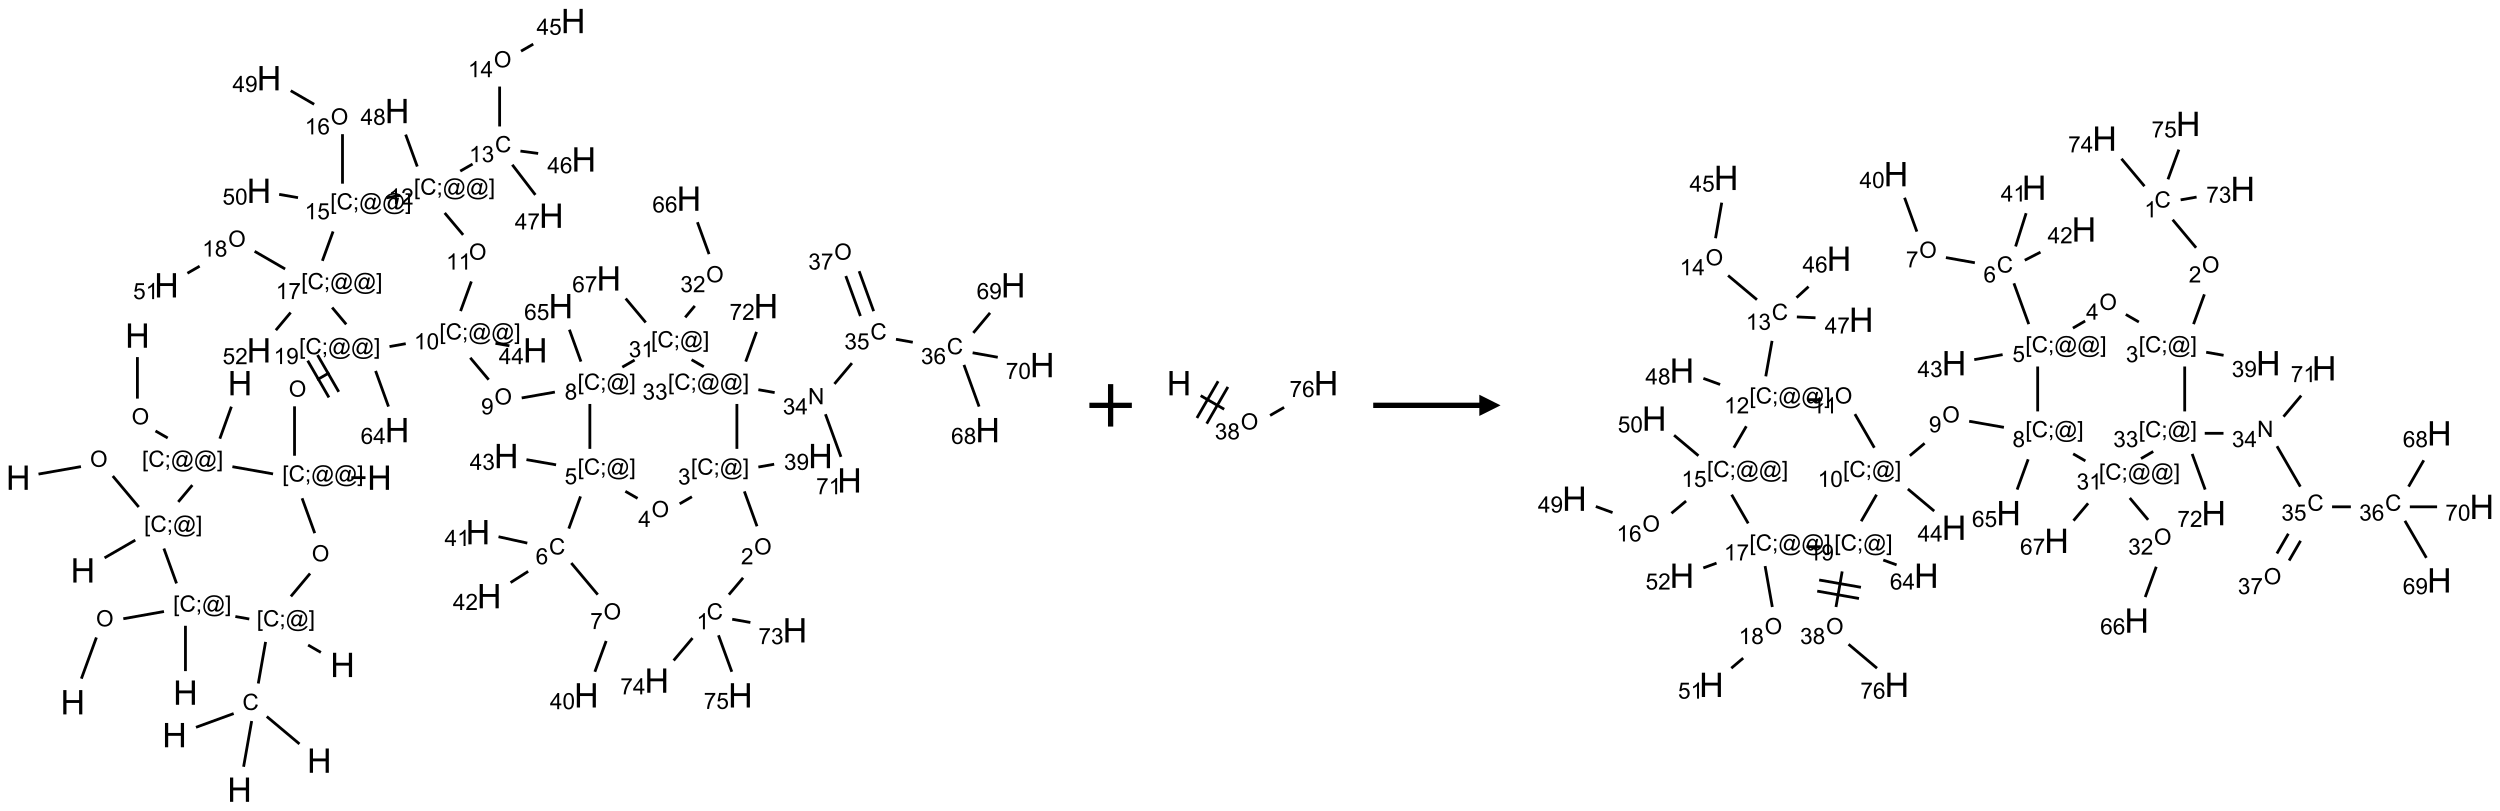 <?xml version="1.0" encoding="UTF-8"?>
<svg xmlns="http://www.w3.org/2000/svg" xmlns:xlink="http://www.w3.org/1999/xlink" width="1178" height="382" viewBox="0 0 1178 382">
<defs>
<g>
<g id="glyph-0-0">
<path d="M 2 0 L 2 -10 L 10 -10 L 10 0 Z M 2.25 -0.25 L 9.75 -0.25 L 9.75 -9.75 L 2.25 -9.75 Z M 2.25 -0.25 "/>
</g>
<g id="glyph-0-1">
<path d="M 1.281 0 L 1.281 -11.453 L 2.797 -11.453 L 2.797 -6.75 L 8.75 -6.75 L 8.75 -11.453 L 10.266 -11.453 L 10.266 0 L 8.75 0 L 8.75 -5.398 L 2.797 -5.398 L 2.797 0 Z M 1.281 0 "/>
</g>
<g id="glyph-1-0">
<path d="M 1.332 0 L 1.332 -6.668 L 6.668 -6.668 L 6.668 0 Z M 1.5 -0.168 L 6.5 -0.168 L 6.5 -6.5 L 1.5 -6.5 Z M 1.5 -0.168 "/>
</g>
<g id="glyph-1-1">
<path d="M 0.516 -3.719 C 0.516 -4.984 0.855 -5.977 1.535 -6.695 C 2.215 -7.414 3.094 -7.77 4.172 -7.77 C 4.875 -7.77 5.512 -7.602 6.078 -7.266 C 6.645 -6.93 7.074 -6.461 7.371 -5.855 C 7.668 -5.254 7.816 -4.57 7.816 -3.809 C 7.816 -3.035 7.66 -2.34 7.348 -1.73 C 7.035 -1.117 6.594 -0.656 6.02 -0.34 C 5.449 -0.027 4.828 0.129 4.168 0.129 C 3.449 0.129 2.805 -0.043 2.238 -0.391 C 1.672 -0.738 1.246 -1.211 0.953 -1.812 C 0.66 -2.414 0.516 -3.047 0.516 -3.719 Z M 1.559 -3.703 C 1.559 -2.781 1.805 -2.059 2.301 -1.527 C 2.793 -1 3.414 -0.734 4.16 -0.734 C 4.922 -0.734 5.547 -1 6.039 -1.535 C 6.531 -2.07 6.777 -2.828 6.777 -3.812 C 6.777 -4.434 6.672 -4.977 6.461 -5.441 C 6.25 -5.902 5.945 -6.262 5.539 -6.52 C 5.133 -6.773 4.68 -6.902 4.176 -6.902 C 3.461 -6.902 2.848 -6.656 2.332 -6.164 C 1.816 -5.672 1.559 -4.852 1.559 -3.703 Z M 1.559 -3.703 "/>
</g>
<g id="glyph-1-2">
<path d="M 0.723 2.121 L 0.723 -7.637 L 2.793 -7.637 L 2.793 -6.859 L 1.66 -6.859 L 1.66 1.344 L 2.793 1.344 L 2.793 2.121 Z M 0.723 2.121 "/>
</g>
<g id="glyph-1-3">
<path d="M 6.27 -2.676 L 7.281 -2.422 C 7.07 -1.594 6.688 -0.961 6.137 -0.523 C 5.586 -0.086 4.914 0.129 4.121 0.129 C 3.297 0.129 2.629 -0.039 2.113 -0.371 C 1.598 -0.707 1.203 -1.191 0.934 -1.828 C 0.664 -2.465 0.531 -3.145 0.531 -3.875 C 0.531 -4.672 0.684 -5.363 0.988 -5.957 C 1.293 -6.547 1.723 -6.996 2.285 -7.305 C 2.844 -7.613 3.461 -7.766 4.137 -7.766 C 4.898 -7.766 5.543 -7.57 6.062 -7.184 C 6.582 -6.793 6.945 -6.246 7.152 -5.543 L 6.156 -5.309 C 5.98 -5.863 5.723 -6.266 5.387 -6.52 C 5.051 -6.773 4.625 -6.902 4.113 -6.902 C 3.527 -6.902 3.039 -6.762 2.645 -6.48 C 2.25 -6.199 1.973 -5.82 1.812 -5.348 C 1.652 -4.871 1.574 -4.383 1.574 -3.879 C 1.574 -3.23 1.668 -2.664 1.855 -2.18 C 2.047 -1.695 2.34 -1.332 2.738 -1.094 C 3.137 -0.855 3.57 -0.734 4.035 -0.734 C 4.602 -0.734 5.082 -0.898 5.473 -1.223 C 5.867 -1.551 6.133 -2.035 6.27 -2.676 Z M 6.27 -2.676 "/>
</g>
<g id="glyph-1-4">
<path d="M 0.949 -4.465 L 0.949 -5.531 L 2.016 -5.531 L 2.016 -4.465 Z M 0.949 0 L 0.949 -1.066 L 2.016 -1.066 L 2.016 0 C 2.016 0.391 1.945 0.711 1.809 0.949 C 1.668 1.191 1.449 1.379 1.145 1.512 L 0.887 1.109 C 1.082 1.023 1.23 0.895 1.324 0.727 C 1.418 0.559 1.469 0.316 1.48 0 Z M 0.949 0 "/>
</g>
<g id="glyph-1-5">
<path d="M 6.047 -0.848 C 5.82 -0.59 5.57 -0.379 5.289 -0.223 C 5.008 -0.062 4.73 0.016 4.449 0.016 C 4.141 0.016 3.84 -0.074 3.547 -0.254 C 3.254 -0.434 3.02 -0.715 2.836 -1.09 C 2.652 -1.465 2.562 -1.875 2.562 -2.324 C 2.562 -2.875 2.703 -3.43 2.988 -3.98 C 3.27 -4.535 3.621 -4.953 4.043 -5.23 C 4.461 -5.508 4.871 -5.645 5.266 -5.645 C 5.566 -5.645 5.855 -5.566 6.129 -5.41 C 6.402 -5.25 6.641 -5.012 6.84 -4.688 L 7.016 -5.496 L 7.949 -5.496 L 7.199 -2 C 7.094 -1.516 7.043 -1.246 7.043 -1.191 C 7.043 -1.098 7.078 -1.02 7.148 -0.949 C 7.219 -0.883 7.305 -0.848 7.406 -0.848 C 7.59 -0.848 7.832 -0.953 8.129 -1.168 C 8.527 -1.445 8.84 -1.816 9.07 -2.285 C 9.301 -2.75 9.418 -3.234 9.418 -3.73 C 9.418 -4.309 9.27 -4.852 8.973 -5.355 C 8.676 -5.859 8.23 -6.262 7.645 -6.562 C 7.055 -6.863 6.406 -7.016 5.691 -7.016 C 4.879 -7.016 4.137 -6.824 3.465 -6.445 C 2.793 -6.066 2.273 -5.52 1.902 -4.809 C 1.535 -4.098 1.348 -3.34 1.348 -2.527 C 1.348 -1.676 1.535 -0.941 1.902 -0.328 C 2.273 0.285 2.809 0.742 3.508 1.035 C 4.207 1.328 4.984 1.473 5.832 1.473 C 6.742 1.473 7.504 1.32 8.121 1.016 C 8.734 0.711 9.195 0.34 9.5 -0.098 L 10.441 -0.098 C 10.266 0.266 9.961 0.637 9.531 1.016 C 9.102 1.395 8.59 1.695 7.996 1.914 C 7.402 2.133 6.688 2.246 5.848 2.246 C 5.078 2.246 4.367 2.145 3.715 1.949 C 3.066 1.75 2.512 1.453 2.051 1.055 C 1.594 0.656 1.25 0.199 1.016 -0.316 C 0.723 -0.973 0.578 -1.684 0.578 -2.441 C 0.578 -3.289 0.75 -4.098 1.098 -4.863 C 1.523 -5.805 2.125 -6.527 2.902 -7.027 C 3.684 -7.527 4.629 -7.777 5.738 -7.777 C 6.602 -7.777 7.375 -7.602 8.059 -7.246 C 8.746 -6.895 9.285 -6.371 9.684 -5.672 C 10.02 -5.07 10.188 -4.418 10.188 -3.715 C 10.188 -2.707 9.832 -1.812 9.125 -1.031 C 8.492 -0.328 7.801 0.02 7.051 0.02 C 6.812 0.02 6.617 -0.016 6.473 -0.09 C 6.324 -0.16 6.215 -0.266 6.145 -0.402 C 6.102 -0.488 6.066 -0.637 6.047 -0.848 Z M 3.527 -2.262 C 3.527 -1.785 3.641 -1.414 3.863 -1.152 C 4.09 -0.887 4.348 -0.754 4.641 -0.754 C 4.836 -0.754 5.039 -0.812 5.254 -0.93 C 5.469 -1.047 5.676 -1.219 5.871 -1.449 C 6.066 -1.676 6.23 -1.969 6.355 -2.32 C 6.48 -2.672 6.543 -3.027 6.543 -3.379 C 6.543 -3.852 6.426 -4.219 6.191 -4.48 C 5.957 -4.738 5.672 -4.871 5.332 -4.871 C 5.109 -4.871 4.902 -4.812 4.707 -4.699 C 4.512 -4.586 4.32 -4.406 4.137 -4.156 C 3.953 -3.906 3.805 -3.602 3.691 -3.246 C 3.582 -2.887 3.527 -2.559 3.527 -2.262 Z M 3.527 -2.262 "/>
</g>
<g id="glyph-1-6">
<path d="M 2.27 2.121 L 0.203 2.121 L 0.203 1.344 L 1.332 1.344 L 1.332 -6.859 L 0.203 -6.859 L 0.203 -7.637 L 2.27 -7.637 Z M 2.27 2.121 "/>
</g>
<g id="glyph-1-7">
<path d="M 3.973 0 L 3.035 0 L 3.035 -5.973 C 2.809 -5.758 2.516 -5.543 2.148 -5.328 C 1.781 -5.113 1.453 -4.953 1.16 -4.844 L 1.16 -5.75 C 1.684 -5.996 2.145 -6.297 2.535 -6.645 C 2.93 -6.996 3.207 -7.336 3.371 -7.668 L 3.973 -7.668 Z M 3.973 0 "/>
</g>
<g id="glyph-1-8">
<path d="M 0.582 -1.766 L 1.484 -1.848 C 1.562 -1.426 1.707 -1.117 1.922 -0.926 C 2.137 -0.734 2.414 -0.641 2.75 -0.641 C 3.039 -0.641 3.289 -0.707 3.508 -0.84 C 3.727 -0.973 3.902 -1.148 4.043 -1.367 C 4.18 -1.586 4.297 -1.887 4.391 -2.262 C 4.484 -2.637 4.531 -3.016 4.531 -3.406 C 4.531 -3.449 4.531 -3.512 4.527 -3.594 C 4.34 -3.297 4.082 -3.055 3.758 -2.867 C 3.434 -2.68 3.082 -2.59 2.703 -2.59 C 2.07 -2.59 1.535 -2.816 1.098 -3.277 C 0.66 -3.734 0.441 -4.34 0.441 -5.09 C 0.441 -5.863 0.672 -6.484 1.129 -6.957 C 1.586 -7.43 2.156 -7.668 2.844 -7.668 C 3.34 -7.668 3.793 -7.531 4.207 -7.266 C 4.617 -7 4.93 -6.617 5.145 -6.121 C 5.355 -5.629 5.465 -4.91 5.465 -3.973 C 5.465 -2.996 5.359 -2.223 5.145 -1.645 C 4.934 -1.066 4.617 -0.625 4.199 -0.324 C 3.781 -0.02 3.293 0.129 2.73 0.129 C 2.133 0.129 1.645 -0.035 1.266 -0.367 C 0.887 -0.699 0.66 -1.164 0.582 -1.766 Z M 4.422 -5.137 C 4.422 -5.676 4.277 -6.102 3.992 -6.418 C 3.707 -6.734 3.359 -6.891 2.957 -6.891 C 2.543 -6.891 2.18 -6.719 1.871 -6.379 C 1.562 -6.039 1.406 -5.598 1.406 -5.059 C 1.406 -4.57 1.555 -4.176 1.848 -3.871 C 2.141 -3.566 2.5 -3.418 2.934 -3.418 C 3.367 -3.418 3.723 -3.57 4.004 -3.871 C 4.281 -4.176 4.422 -4.598 4.422 -5.137 Z M 4.422 -5.137 "/>
</g>
<g id="glyph-1-9">
<path d="M 5.309 -5.766 L 4.375 -5.691 C 4.293 -6.059 4.172 -6.328 4.02 -6.496 C 3.766 -6.762 3.453 -6.895 3.082 -6.895 C 2.785 -6.895 2.523 -6.812 2.297 -6.645 C 2 -6.43 1.77 -6.117 1.598 -5.703 C 1.43 -5.289 1.34 -4.703 1.332 -3.938 C 1.559 -4.281 1.836 -4.535 2.16 -4.703 C 2.488 -4.871 2.828 -4.953 3.188 -4.953 C 3.812 -4.953 4.344 -4.723 4.785 -4.262 C 5.223 -3.801 5.441 -3.207 5.441 -2.48 C 5.441 -2 5.34 -1.555 5.133 -1.145 C 4.926 -0.73 4.641 -0.418 4.281 -0.199 C 3.922 0.02 3.512 0.129 3.051 0.129 C 2.27 0.129 1.633 -0.156 1.141 -0.73 C 0.648 -1.305 0.402 -2.254 0.402 -3.574 C 0.402 -5.051 0.672 -6.121 1.219 -6.793 C 1.695 -7.375 2.336 -7.668 3.141 -7.668 C 3.742 -7.668 4.234 -7.5 4.617 -7.16 C 5 -6.824 5.23 -6.359 5.309 -5.766 Z M 1.48 -2.473 C 1.48 -2.152 1.547 -1.844 1.684 -1.547 C 1.82 -1.25 2.016 -1.027 2.262 -0.871 C 2.508 -0.719 2.766 -0.641 3.035 -0.641 C 3.434 -0.641 3.773 -0.801 4.059 -1.121 C 4.344 -1.441 4.484 -1.875 4.484 -2.422 C 4.484 -2.949 4.344 -3.367 4.062 -3.668 C 3.781 -3.973 3.426 -4.125 3 -4.125 C 2.578 -4.125 2.219 -3.973 1.922 -3.668 C 1.625 -3.363 1.48 -2.969 1.48 -2.473 Z M 1.48 -2.473 "/>
</g>
<g id="glyph-1-10">
<path d="M 3.449 0 L 3.449 -1.828 L 0.137 -1.828 L 0.137 -2.688 L 3.621 -7.637 L 4.387 -7.637 L 4.387 -2.688 L 5.418 -2.688 L 5.418 -1.828 L 4.387 -1.828 L 4.387 0 Z M 3.449 -2.688 L 3.449 -6.129 L 1.059 -2.688 Z M 3.449 -2.688 "/>
</g>
<g id="glyph-1-11">
<path d="M 0.441 -3.766 C 0.441 -4.668 0.535 -5.395 0.723 -5.945 C 0.906 -6.496 1.184 -6.922 1.551 -7.219 C 1.918 -7.516 2.375 -7.668 2.934 -7.668 C 3.344 -7.668 3.703 -7.586 4.012 -7.418 C 4.32 -7.254 4.574 -7.016 4.777 -6.707 C 4.977 -6.395 5.137 -6.016 5.25 -5.57 C 5.363 -5.125 5.422 -4.523 5.422 -3.766 C 5.422 -2.871 5.328 -2.148 5.145 -1.598 C 4.961 -1.047 4.688 -0.621 4.32 -0.32 C 3.953 -0.02 3.492 0.129 2.934 0.129 C 2.195 0.129 1.617 -0.133 1.199 -0.66 C 0.695 -1.297 0.441 -2.332 0.441 -3.766 Z M 1.406 -3.766 C 1.406 -2.512 1.555 -1.68 1.848 -1.262 C 2.141 -0.848 2.5 -0.641 2.934 -0.641 C 3.363 -0.641 3.727 -0.848 4.02 -1.266 C 4.312 -1.684 4.457 -2.516 4.457 -3.766 C 4.457 -5.023 4.312 -5.859 4.02 -6.27 C 3.727 -6.684 3.359 -6.891 2.922 -6.891 C 2.492 -6.891 2.148 -6.707 1.891 -6.344 C 1.566 -5.879 1.406 -5.02 1.406 -3.766 Z M 1.406 -3.766 "/>
</g>
<g id="glyph-1-12">
<path d="M 1.887 -4.141 C 1.496 -4.281 1.207 -4.484 1.02 -4.75 C 0.832 -5.016 0.738 -5.328 0.738 -5.699 C 0.738 -6.254 0.938 -6.719 1.34 -7.098 C 1.738 -7.477 2.27 -7.668 2.934 -7.668 C 3.598 -7.668 4.137 -7.473 4.543 -7.086 C 4.949 -6.699 5.152 -6.227 5.152 -5.672 C 5.152 -5.316 5.059 -5.008 4.871 -4.746 C 4.688 -4.484 4.406 -4.281 4.027 -4.141 C 4.496 -3.988 4.852 -3.742 5.098 -3.402 C 5.34 -3.062 5.465 -2.656 5.465 -2.184 C 5.465 -1.531 5.234 -0.98 4.77 -0.535 C 4.309 -0.09 3.703 0.129 2.949 0.129 C 2.195 0.129 1.586 -0.094 1.125 -0.539 C 0.664 -0.984 0.434 -1.543 0.434 -2.207 C 0.434 -2.703 0.559 -3.121 0.809 -3.457 C 1.062 -3.793 1.422 -4.02 1.887 -4.141 Z M 1.699 -5.73 C 1.699 -5.367 1.812 -5.074 2.047 -4.844 C 2.281 -4.613 2.582 -4.5 2.953 -4.5 C 3.312 -4.5 3.609 -4.613 3.84 -4.84 C 4.07 -5.066 4.188 -5.348 4.188 -5.676 C 4.188 -6.02 4.07 -6.309 3.832 -6.543 C 3.594 -6.777 3.297 -6.895 2.941 -6.895 C 2.586 -6.895 2.289 -6.781 2.051 -6.551 C 1.816 -6.324 1.699 -6.047 1.699 -5.73 Z M 1.395 -2.203 C 1.395 -1.938 1.461 -1.676 1.586 -1.426 C 1.711 -1.176 1.902 -0.984 2.152 -0.848 C 2.402 -0.711 2.672 -0.641 2.957 -0.641 C 3.406 -0.641 3.777 -0.785 4.066 -1.074 C 4.359 -1.363 4.504 -1.727 4.504 -2.172 C 4.504 -2.625 4.355 -2.996 4.055 -3.293 C 3.754 -3.586 3.379 -3.734 2.926 -3.734 C 2.484 -3.734 2.121 -3.59 1.832 -3.297 C 1.543 -3.004 1.395 -2.641 1.395 -2.203 Z M 1.395 -2.203 "/>
</g>
<g id="glyph-1-13">
<path d="M 0.441 -2 L 1.426 -2.082 C 1.5 -1.605 1.668 -1.242 1.934 -1.004 C 2.199 -0.762 2.52 -0.641 2.895 -0.641 C 3.348 -0.641 3.73 -0.812 4.043 -1.152 C 4.355 -1.492 4.512 -1.941 4.512 -2.504 C 4.512 -3.039 4.359 -3.461 4.059 -3.77 C 3.758 -4.078 3.367 -4.234 2.879 -4.234 C 2.578 -4.234 2.305 -4.164 2.062 -4.027 C 1.82 -3.891 1.629 -3.715 1.488 -3.496 L 0.609 -3.609 L 1.348 -7.531 L 5.145 -7.531 L 5.145 -6.637 L 2.098 -6.637 L 1.688 -4.582 C 2.145 -4.902 2.625 -5.062 3.129 -5.062 C 3.797 -5.062 4.359 -4.832 4.816 -4.371 C 5.277 -3.91 5.504 -3.312 5.504 -2.59 C 5.504 -1.898 5.305 -1.301 4.902 -0.797 C 4.41 -0.18 3.742 0.129 2.895 0.129 C 2.199 0.129 1.633 -0.062 1.195 -0.453 C 0.758 -0.844 0.504 -1.359 0.441 -2 Z M 0.441 -2 "/>
</g>
<g id="glyph-1-14">
<path d="M 0.504 -6.637 L 0.504 -7.535 L 5.449 -7.535 L 5.449 -6.809 C 4.961 -6.289 4.48 -5.602 4.004 -4.746 C 3.527 -3.887 3.156 -3.004 2.895 -2.098 C 2.707 -1.461 2.59 -0.762 2.535 0 L 1.574 0 C 1.582 -0.602 1.703 -1.328 1.926 -2.176 C 2.152 -3.027 2.477 -3.848 2.898 -4.637 C 3.32 -5.426 3.77 -6.094 4.246 -6.637 Z M 0.504 -6.637 "/>
</g>
<g id="glyph-1-15">
<path d="M 5.371 -0.902 L 5.371 0 L 0.324 0 C 0.316 -0.227 0.352 -0.441 0.434 -0.652 C 0.562 -0.996 0.766 -1.332 1.051 -1.668 C 1.332 -2 1.742 -2.387 2.277 -2.824 C 3.105 -3.504 3.668 -4.043 3.957 -4.441 C 4.25 -4.84 4.395 -5.215 4.395 -5.566 C 4.395 -5.938 4.262 -6.254 3.996 -6.508 C 3.73 -6.762 3.387 -6.891 2.957 -6.891 C 2.508 -6.891 2.145 -6.754 1.875 -6.484 C 1.605 -6.215 1.469 -5.84 1.465 -5.359 L 0.5 -5.457 C 0.566 -6.176 0.812 -6.727 1.246 -7.102 C 1.676 -7.477 2.254 -7.668 2.98 -7.668 C 3.711 -7.668 4.293 -7.465 4.719 -7.059 C 5.145 -6.652 5.359 -6.148 5.359 -5.547 C 5.359 -5.242 5.297 -4.941 5.172 -4.645 C 5.047 -4.352 4.84 -4.039 4.551 -3.715 C 4.262 -3.387 3.777 -2.938 3.105 -2.371 C 2.543 -1.898 2.18 -1.578 2.02 -1.41 C 1.859 -1.242 1.73 -1.07 1.625 -0.902 Z M 5.371 -0.902 "/>
</g>
<g id="glyph-1-16">
<path d="M 0.449 -2.016 L 1.387 -2.141 C 1.492 -1.609 1.676 -1.227 1.934 -0.992 C 2.191 -0.758 2.508 -0.641 2.879 -0.641 C 3.32 -0.641 3.695 -0.793 3.996 -1.098 C 4.301 -1.402 4.453 -1.781 4.453 -2.234 C 4.453 -2.664 4.312 -3.02 4.031 -3.301 C 3.75 -3.578 3.391 -3.719 2.957 -3.719 C 2.781 -3.719 2.562 -3.684 2.297 -3.613 L 2.402 -4.438 C 2.465 -4.43 2.516 -4.426 2.551 -4.426 C 2.949 -4.426 3.312 -4.531 3.629 -4.738 C 3.949 -4.949 4.109 -5.27 4.109 -5.703 C 4.109 -6.047 3.992 -6.332 3.762 -6.559 C 3.527 -6.785 3.227 -6.895 2.859 -6.895 C 2.496 -6.895 2.191 -6.781 1.949 -6.551 C 1.707 -6.324 1.547 -5.98 1.48 -5.52 L 0.543 -5.688 C 0.656 -6.316 0.918 -6.805 1.324 -7.148 C 1.73 -7.492 2.234 -7.668 2.84 -7.668 C 3.254 -7.668 3.641 -7.578 3.988 -7.398 C 4.34 -7.219 4.609 -6.977 4.793 -6.668 C 4.98 -6.359 5.074 -6.031 5.074 -5.684 C 5.074 -5.352 4.984 -5.051 4.809 -4.781 C 4.629 -4.512 4.367 -4.297 4.02 -4.137 C 4.473 -4.031 4.824 -3.816 5.074 -3.488 C 5.324 -3.16 5.449 -2.75 5.449 -2.254 C 5.449 -1.59 5.203 -1.023 4.719 -0.559 C 4.234 -0.098 3.617 0.137 2.875 0.137 C 2.203 0.137 1.648 -0.062 1.207 -0.465 C 0.762 -0.863 0.512 -1.379 0.449 -2.016 Z M 0.449 -2.016 "/>
</g>
<g id="glyph-1-17">
<path d="M 0.812 0 L 0.812 -7.637 L 1.848 -7.637 L 5.859 -1.641 L 5.859 -7.637 L 6.828 -7.637 L 6.828 0 L 5.793 0 L 1.781 -6 L 1.781 0 Z M 0.812 0 "/>
</g>
</g>
</defs>
<path fill="none" stroke-width="0.033" stroke-linecap="butt" stroke-linejoin="miter" stroke="rgb(0%, 0%, 0%)" stroke-opacity="1" stroke-miterlimit="10" d="M 0.239 5.337 L 0.739 5.249 " transform="matrix(40, 0, 0, 40, 8.584, 9.906)"/>
<path fill="none" stroke-width="0.033" stroke-linecap="butt" stroke-linejoin="miter" stroke="rgb(0%, 0%, 0%)" stroke-opacity="1" stroke-miterlimit="10" d="M 1.114 5.36 L 1.42 5.725 " transform="matrix(40, 0, 0, 40, 8.584, 9.906)"/>
<path fill="none" stroke-width="0.033" stroke-linecap="butt" stroke-linejoin="miter" stroke="rgb(0%, 0%, 0%)" stroke-opacity="1" stroke-miterlimit="10" d="M 1.379 6.115 L 1.017 6.324 " transform="matrix(40, 0, 0, 40, 8.584, 9.906)"/>
<path fill="none" stroke-width="0.033" stroke-linecap="butt" stroke-linejoin="miter" stroke="rgb(0%, 0%, 0%)" stroke-opacity="1" stroke-miterlimit="10" d="M 1.716 6.214 L 1.865 6.625 " transform="matrix(40, 0, 0, 40, 8.584, 9.906)"/>
<path fill="none" stroke-width="0.033" stroke-linecap="butt" stroke-linejoin="miter" stroke="rgb(0%, 0%, 0%)" stroke-opacity="1" stroke-miterlimit="10" d="M 1.97 7.124 L 1.97 7.658 " transform="matrix(40, 0, 0, 40, 8.584, 9.906)"/>
<path fill="none" stroke-width="0.033" stroke-linecap="butt" stroke-linejoin="miter" stroke="rgb(0%, 0%, 0%)" stroke-opacity="1" stroke-miterlimit="10" d="M 1.717 6.956 L 1.238 7.041 " transform="matrix(40, 0, 0, 40, 8.584, 9.906)"/>
<path fill="none" stroke-width="0.033" stroke-linecap="butt" stroke-linejoin="miter" stroke="rgb(0%, 0%, 0%)" stroke-opacity="1" stroke-miterlimit="10" d="M 0.921 7.262 L 0.744 7.747 " transform="matrix(40, 0, 0, 40, 8.584, 9.906)"/>
<path fill="none" stroke-width="0.033" stroke-linecap="butt" stroke-linejoin="miter" stroke="rgb(0%, 0%, 0%)" stroke-opacity="1" stroke-miterlimit="10" d="M 2.558 7.015 L 2.722 7.044 " transform="matrix(40, 0, 0, 40, 8.584, 9.906)"/>
<path fill="none" stroke-width="0.033" stroke-linecap="butt" stroke-linejoin="miter" stroke="rgb(0%, 0%, 0%)" stroke-opacity="1" stroke-miterlimit="10" d="M 3.415 7.351 L 3.565 7.438 " transform="matrix(40, 0, 0, 40, 8.584, 9.906)"/>
<path fill="none" stroke-width="0.033" stroke-linecap="butt" stroke-linejoin="miter" stroke="rgb(0%, 0%, 0%)" stroke-opacity="1" stroke-miterlimit="10" d="M 2.914 7.314 L 2.828 7.804 " transform="matrix(40, 0, 0, 40, 8.584, 9.906)"/>
<path fill="none" stroke-width="0.033" stroke-linecap="butt" stroke-linejoin="miter" stroke="rgb(0%, 0%, 0%)" stroke-opacity="1" stroke-miterlimit="10" d="M 2.538 8.158 L 2.094 8.32 " transform="matrix(40, 0, 0, 40, 8.584, 9.906)"/>
<path fill="none" stroke-width="0.033" stroke-linecap="butt" stroke-linejoin="miter" stroke="rgb(0%, 0%, 0%)" stroke-opacity="1" stroke-miterlimit="10" d="M 2.928 8.193 L 3.313 8.516 " transform="matrix(40, 0, 0, 40, 8.584, 9.906)"/>
<path fill="none" stroke-width="0.033" stroke-linecap="butt" stroke-linejoin="miter" stroke="rgb(0%, 0%, 0%)" stroke-opacity="1" stroke-miterlimit="10" d="M 2.75 8.246 L 2.655 8.785 " transform="matrix(40, 0, 0, 40, 8.584, 9.906)"/>
<path fill="none" stroke-width="0.033" stroke-linecap="butt" stroke-linejoin="miter" stroke="rgb(0%, 0%, 0%)" stroke-opacity="1" stroke-miterlimit="10" d="M 3.212 6.778 L 3.438 6.508 " transform="matrix(40, 0, 0, 40, 8.584, 9.906)"/>
<path fill="none" stroke-width="0.033" stroke-linecap="butt" stroke-linejoin="miter" stroke="rgb(0%, 0%, 0%)" stroke-opacity="1" stroke-miterlimit="10" d="M 3.493 6.033 L 3.344 5.622 " transform="matrix(40, 0, 0, 40, 8.584, 9.906)"/>
<path fill="none" stroke-width="0.033" stroke-linecap="butt" stroke-linejoin="miter" stroke="rgb(0%, 0%, 0%)" stroke-opacity="1" stroke-miterlimit="10" d="M 3.924 5.379 L 4.091 5.379 " transform="matrix(40, 0, 0, 40, 8.584, 9.906)"/>
<path fill="none" stroke-width="0.033" stroke-linecap="butt" stroke-linejoin="miter" stroke="rgb(0%, 0%, 0%)" stroke-opacity="1" stroke-miterlimit="10" d="M 3.255 5.121 L 3.255 4.539 " transform="matrix(40, 0, 0, 40, 8.584, 9.906)"/>
<path fill="none" stroke-width="0.033" stroke-linecap="butt" stroke-linejoin="miter" stroke="rgb(0%, 0%, 0%)" stroke-opacity="1" stroke-miterlimit="10" d="M 3.521 4.226 L 3.665 4.143 " transform="matrix(40, 0, 0, 40, 8.584, 9.906)"/>
<path fill="none" stroke-width="0.033" stroke-linecap="butt" stroke-linejoin="miter" stroke="rgb(0%, 0%, 0%)" stroke-opacity="1" stroke-miterlimit="10" d="M 3.776 4.368 L 3.526 3.935 " transform="matrix(40, 0, 0, 40, 8.584, 9.906)"/>
<path fill="none" stroke-width="0.033" stroke-linecap="butt" stroke-linejoin="miter" stroke="rgb(0%, 0%, 0%)" stroke-opacity="1" stroke-miterlimit="10" d="M 3.66 4.434 L 3.41 4.001 " transform="matrix(40, 0, 0, 40, 8.584, 9.906)"/>
<path fill="none" stroke-width="0.033" stroke-linecap="butt" stroke-linejoin="miter" stroke="rgb(0%, 0%, 0%)" stroke-opacity="1" stroke-miterlimit="10" d="M 4.21 4.122 L 4.362 4.542 " transform="matrix(40, 0, 0, 40, 8.584, 9.906)"/>
<path fill="none" stroke-width="0.033" stroke-linecap="butt" stroke-linejoin="miter" stroke="rgb(0%, 0%, 0%)" stroke-opacity="1" stroke-miterlimit="10" d="M 4.374 3.835 L 4.565 3.801 " transform="matrix(40, 0, 0, 40, 8.584, 9.906)"/>
<path fill="none" stroke-width="0.033" stroke-linecap="butt" stroke-linejoin="miter" stroke="rgb(0%, 0%, 0%)" stroke-opacity="1" stroke-miterlimit="10" d="M 5.325 3.967 L 5.542 4.225 " transform="matrix(40, 0, 0, 40, 8.584, 9.906)"/>
<path fill="none" stroke-width="0.033" stroke-linecap="butt" stroke-linejoin="miter" stroke="rgb(0%, 0%, 0%)" stroke-opacity="1" stroke-miterlimit="10" d="M 5.931 4.44 L 6.322 4.371 " transform="matrix(40, 0, 0, 40, 8.584, 9.906)"/>
<path fill="none" stroke-width="0.033" stroke-linecap="butt" stroke-linejoin="miter" stroke="rgb(0%, 0%, 0%)" stroke-opacity="1" stroke-miterlimit="10" d="M 6.629 4.012 L 6.493 3.636 " transform="matrix(40, 0, 0, 40, 8.584, 9.906)"/>
<path fill="none" stroke-width="0.033" stroke-linecap="butt" stroke-linejoin="miter" stroke="rgb(0%, 0%, 0%)" stroke-opacity="1" stroke-miterlimit="10" d="M 6.734 4.511 L 6.734 5.04 " transform="matrix(40, 0, 0, 40, 8.584, 9.906)"/>
<path fill="none" stroke-width="0.033" stroke-linecap="butt" stroke-linejoin="miter" stroke="rgb(0%, 0%, 0%)" stroke-opacity="1" stroke-miterlimit="10" d="M 6.624 5.6 L 6.486 5.979 " transform="matrix(40, 0, 0, 40, 8.584, 9.906)"/>
<path fill="none" stroke-width="0.033" stroke-linecap="butt" stroke-linejoin="miter" stroke="rgb(0%, 0%, 0%)" stroke-opacity="1" stroke-miterlimit="10" d="M 6.515 6.385 L 6.827 6.757 " transform="matrix(40, 0, 0, 40, 8.584, 9.906)"/>
<path fill="none" stroke-width="0.033" stroke-linecap="butt" stroke-linejoin="miter" stroke="rgb(0%, 0%, 0%)" stroke-opacity="1" stroke-miterlimit="10" d="M 6.926 7.303 L 6.793 7.666 " transform="matrix(40, 0, 0, 40, 8.584, 9.906)"/>
<path fill="none" stroke-width="0.033" stroke-linecap="butt" stroke-linejoin="miter" stroke="rgb(0%, 0%, 0%)" stroke-opacity="1" stroke-miterlimit="10" d="M 5.997 6.15 L 5.658 6.075 " transform="matrix(40, 0, 0, 40, 8.584, 9.906)"/>
<path fill="none" stroke-width="0.033" stroke-linecap="butt" stroke-linejoin="miter" stroke="rgb(0%, 0%, 0%)" stroke-opacity="1" stroke-miterlimit="10" d="M 6.007 6.483 L 5.8 6.615 " transform="matrix(40, 0, 0, 40, 8.584, 9.906)"/>
<path fill="none" stroke-width="0.033" stroke-linecap="butt" stroke-linejoin="miter" stroke="rgb(0%, 0%, 0%)" stroke-opacity="1" stroke-miterlimit="10" d="M 6.336 5.228 L 5.987 5.167 " transform="matrix(40, 0, 0, 40, 8.584, 9.906)"/>
<path fill="none" stroke-width="0.033" stroke-linecap="butt" stroke-linejoin="miter" stroke="rgb(0%, 0%, 0%)" stroke-opacity="1" stroke-miterlimit="10" d="M 7.152 5.54 L 7.296 5.623 " transform="matrix(40, 0, 0, 40, 8.584, 9.906)"/>
<path fill="none" stroke-width="0.033" stroke-linecap="butt" stroke-linejoin="miter" stroke="rgb(0%, 0%, 0%)" stroke-opacity="1" stroke-miterlimit="10" d="M 7.792 5.687 L 7.936 5.604 " transform="matrix(40, 0, 0, 40, 8.584, 9.906)"/>
<path fill="none" stroke-width="0.033" stroke-linecap="butt" stroke-linejoin="miter" stroke="rgb(0%, 0%, 0%)" stroke-opacity="1" stroke-miterlimit="10" d="M 8.554 5.541 L 8.703 5.952 " transform="matrix(40, 0, 0, 40, 8.584, 9.906)"/>
<path fill="none" stroke-width="0.033" stroke-linecap="butt" stroke-linejoin="miter" stroke="rgb(0%, 0%, 0%)" stroke-opacity="1" stroke-miterlimit="10" d="M 8.539 6.559 L 8.372 6.757 " transform="matrix(40, 0, 0, 40, 8.584, 9.906)"/>
<path fill="none" stroke-width="0.033" stroke-linecap="butt" stroke-linejoin="miter" stroke="rgb(0%, 0%, 0%)" stroke-opacity="1" stroke-miterlimit="10" d="M 8.411 7.047 L 8.625 7.085 " transform="matrix(40, 0, 0, 40, 8.584, 9.906)"/>
<path fill="none" stroke-width="0.033" stroke-linecap="butt" stroke-linejoin="miter" stroke="rgb(0%, 0%, 0%)" stroke-opacity="1" stroke-miterlimit="10" d="M 7.943 7.269 L 7.721 7.533 " transform="matrix(40, 0, 0, 40, 8.584, 9.906)"/>
<path fill="none" stroke-width="0.033" stroke-linecap="butt" stroke-linejoin="miter" stroke="rgb(0%, 0%, 0%)" stroke-opacity="1" stroke-miterlimit="10" d="M 8.249 7.236 L 8.406 7.666 " transform="matrix(40, 0, 0, 40, 8.584, 9.906)"/>
<path fill="none" stroke-width="0.033" stroke-linecap="butt" stroke-linejoin="miter" stroke="rgb(0%, 0%, 0%)" stroke-opacity="1" stroke-miterlimit="10" d="M 8.719 5.254 L 8.905 5.221 " transform="matrix(40, 0, 0, 40, 8.584, 9.906)"/>
<path fill="none" stroke-width="0.033" stroke-linecap="butt" stroke-linejoin="miter" stroke="rgb(0%, 0%, 0%)" stroke-opacity="1" stroke-miterlimit="10" d="M 8.466 5.04 L 8.466 4.511 " transform="matrix(40, 0, 0, 40, 8.584, 9.906)"/>
<path fill="none" stroke-width="0.033" stroke-linecap="butt" stroke-linejoin="miter" stroke="rgb(0%, 0%, 0%)" stroke-opacity="1" stroke-miterlimit="10" d="M 8.719 4.343 L 8.911 4.377 " transform="matrix(40, 0, 0, 40, 8.584, 9.906)"/>
<path fill="none" stroke-width="0.033" stroke-linecap="butt" stroke-linejoin="miter" stroke="rgb(0%, 0%, 0%)" stroke-opacity="1" stroke-miterlimit="10" d="M 9.615 4.275 L 9.821 4.03 " transform="matrix(40, 0, 0, 40, 8.584, 9.906)"/>
<path fill="none" stroke-width="0.033" stroke-linecap="butt" stroke-linejoin="miter" stroke="rgb(0%, 0%, 0%)" stroke-opacity="1" stroke-miterlimit="10" d="M 10.34 3.749 L 10.538 3.784 " transform="matrix(40, 0, 0, 40, 8.584, 9.906)"/>
<path fill="none" stroke-width="0.033" stroke-linecap="butt" stroke-linejoin="miter" stroke="rgb(0%, 0%, 0%)" stroke-opacity="1" stroke-miterlimit="10" d="M 11.141 4.051 L 11.319 4.542 " transform="matrix(40, 0, 0, 40, 8.584, 9.906)"/>
<path fill="none" stroke-width="0.033" stroke-linecap="butt" stroke-linejoin="miter" stroke="rgb(0%, 0%, 0%)" stroke-opacity="1" stroke-miterlimit="10" d="M 11.251 3.674 L 11.448 3.438 " transform="matrix(40, 0, 0, 40, 8.584, 9.906)"/>
<path fill="none" stroke-width="0.033" stroke-linecap="butt" stroke-linejoin="miter" stroke="rgb(0%, 0%, 0%)" stroke-opacity="1" stroke-miterlimit="10" d="M 11.243 3.908 L 11.539 3.961 " transform="matrix(40, 0, 0, 40, 8.584, 9.906)"/>
<path fill="none" stroke-width="0.033" stroke-linecap="butt" stroke-linejoin="miter" stroke="rgb(0%, 0%, 0%)" stroke-opacity="1" stroke-miterlimit="10" d="M 10.077 3.418 L 9.906 2.947 " transform="matrix(40, 0, 0, 40, 8.584, 9.906)"/>
<path fill="none" stroke-width="0.033" stroke-linecap="butt" stroke-linejoin="miter" stroke="rgb(0%, 0%, 0%)" stroke-opacity="1" stroke-miterlimit="10" d="M 9.921 3.475 L 9.749 3.004 " transform="matrix(40, 0, 0, 40, 8.584, 9.906)"/>
<path fill="none" stroke-width="0.033" stroke-linecap="butt" stroke-linejoin="miter" stroke="rgb(0%, 0%, 0%)" stroke-opacity="1" stroke-miterlimit="10" d="M 9.509 4.632 L 9.692 5.134 " transform="matrix(40, 0, 0, 40, 8.584, 9.906)"/>
<path fill="none" stroke-width="0.033" stroke-linecap="butt" stroke-linejoin="miter" stroke="rgb(0%, 0%, 0%)" stroke-opacity="1" stroke-miterlimit="10" d="M 8.57 4.012 L 8.697 3.662 " transform="matrix(40, 0, 0, 40, 8.584, 9.906)"/>
<path fill="none" stroke-width="0.033" stroke-linecap="butt" stroke-linejoin="miter" stroke="rgb(0%, 0%, 0%)" stroke-opacity="1" stroke-miterlimit="10" d="M 8.076 4.073 L 7.932 3.99 " transform="matrix(40, 0, 0, 40, 8.584, 9.906)"/>
<path fill="none" stroke-width="0.033" stroke-linecap="butt" stroke-linejoin="miter" stroke="rgb(0%, 0%, 0%)" stroke-opacity="1" stroke-miterlimit="10" d="M 7.261 3.994 L 7.116 4.077 " transform="matrix(40, 0, 0, 40, 8.584, 9.906)"/>
<path fill="none" stroke-width="0.033" stroke-linecap="butt" stroke-linejoin="miter" stroke="rgb(0%, 0%, 0%)" stroke-opacity="1" stroke-miterlimit="10" d="M 7.857 3.491 L 7.97 3.356 " transform="matrix(40, 0, 0, 40, 8.584, 9.906)"/>
<path fill="none" stroke-width="0.033" stroke-linecap="butt" stroke-linejoin="miter" stroke="rgb(0%, 0%, 0%)" stroke-opacity="1" stroke-miterlimit="10" d="M 8.138 2.746 L 8.001 2.37 " transform="matrix(40, 0, 0, 40, 8.584, 9.906)"/>
<path fill="none" stroke-width="0.033" stroke-linecap="butt" stroke-linejoin="miter" stroke="rgb(0%, 0%, 0%)" stroke-opacity="1" stroke-miterlimit="10" d="M 7.392 3.551 L 7.156 3.269 " transform="matrix(40, 0, 0, 40, 8.584, 9.906)"/>
<path fill="none" stroke-width="0.033" stroke-linecap="butt" stroke-linejoin="miter" stroke="rgb(0%, 0%, 0%)" stroke-opacity="1" stroke-miterlimit="10" d="M 5.622 3.797 L 5.786 3.826 " transform="matrix(40, 0, 0, 40, 8.584, 9.906)"/>
<path fill="none" stroke-width="0.033" stroke-linecap="butt" stroke-linejoin="miter" stroke="rgb(0%, 0%, 0%)" stroke-opacity="1" stroke-miterlimit="10" d="M 5.211 3.417 L 5.338 3.068 " transform="matrix(40, 0, 0, 40, 8.584, 9.906)"/>
<path fill="none" stroke-width="0.033" stroke-linecap="butt" stroke-linejoin="miter" stroke="rgb(0%, 0%, 0%)" stroke-opacity="1" stroke-miterlimit="10" d="M 5.241 2.519 L 5.024 2.261 " transform="matrix(40, 0, 0, 40, 8.584, 9.906)"/>
<path fill="none" stroke-width="0.033" stroke-linecap="butt" stroke-linejoin="miter" stroke="rgb(0%, 0%, 0%)" stroke-opacity="1" stroke-miterlimit="10" d="M 5.207 1.768 L 5.352 1.685 " transform="matrix(40, 0, 0, 40, 8.584, 9.906)"/>
<path fill="none" stroke-width="0.033" stroke-linecap="butt" stroke-linejoin="miter" stroke="rgb(0%, 0%, 0%)" stroke-opacity="1" stroke-miterlimit="10" d="M 5.671 1.242 L 5.671 0.772 " transform="matrix(40, 0, 0, 40, 8.584, 9.906)"/>
<path fill="none" stroke-width="0.033" stroke-linecap="butt" stroke-linejoin="miter" stroke="rgb(0%, 0%, 0%)" stroke-opacity="1" stroke-miterlimit="10" d="M 5.923 0.355 L 6.067 0.272 " transform="matrix(40, 0, 0, 40, 8.584, 9.906)"/>
<path fill="none" stroke-width="0.033" stroke-linecap="butt" stroke-linejoin="miter" stroke="rgb(0%, 0%, 0%)" stroke-opacity="1" stroke-miterlimit="10" d="M 5.916 1.532 L 6.125 1.56 " transform="matrix(40, 0, 0, 40, 8.584, 9.906)"/>
<path fill="none" stroke-width="0.033" stroke-linecap="butt" stroke-linejoin="miter" stroke="rgb(0%, 0%, 0%)" stroke-opacity="1" stroke-miterlimit="10" d="M 5.82 1.693 L 6.092 2.048 " transform="matrix(40, 0, 0, 40, 8.584, 9.906)"/>
<path fill="none" stroke-width="0.033" stroke-linecap="butt" stroke-linejoin="miter" stroke="rgb(0%, 0%, 0%)" stroke-opacity="1" stroke-miterlimit="10" d="M 4.701 1.714 L 4.564 1.338 " transform="matrix(40, 0, 0, 40, 8.584, 9.906)"/>
<path fill="none" stroke-width="0.033" stroke-linecap="butt" stroke-linejoin="miter" stroke="rgb(0%, 0%, 0%)" stroke-opacity="1" stroke-miterlimit="10" d="M 4.5 2.054 L 4.336 2.083 " transform="matrix(40, 0, 0, 40, 8.584, 9.906)"/>
<path fill="none" stroke-width="0.033" stroke-linecap="butt" stroke-linejoin="miter" stroke="rgb(0%, 0%, 0%)" stroke-opacity="1" stroke-miterlimit="10" d="M 3.82 1.916 L 3.82 1.333 " transform="matrix(40, 0, 0, 40, 8.584, 9.906)"/>
<path fill="none" stroke-width="0.033" stroke-linecap="butt" stroke-linejoin="miter" stroke="rgb(0%, 0%, 0%)" stroke-opacity="1" stroke-miterlimit="10" d="M 3.486 0.981 L 3.21 0.821 " transform="matrix(40, 0, 0, 40, 8.584, 9.906)"/>
<path fill="none" stroke-width="0.033" stroke-linecap="butt" stroke-linejoin="miter" stroke="rgb(0%, 0%, 0%)" stroke-opacity="1" stroke-miterlimit="10" d="M 3.296 2.081 L 3.074 2.042 " transform="matrix(40, 0, 0, 40, 8.584, 9.906)"/>
<path fill="none" stroke-width="0.033" stroke-linecap="butt" stroke-linejoin="miter" stroke="rgb(0%, 0%, 0%)" stroke-opacity="1" stroke-miterlimit="10" d="M 3.709 2.479 L 3.583 2.825 " transform="matrix(40, 0, 0, 40, 8.584, 9.906)"/>
<path fill="none" stroke-width="0.033" stroke-linecap="butt" stroke-linejoin="miter" stroke="rgb(0%, 0%, 0%)" stroke-opacity="1" stroke-miterlimit="10" d="M 3.698 3.375 L 3.864 3.573 " transform="matrix(40, 0, 0, 40, 8.584, 9.906)"/>
<path fill="none" stroke-width="0.033" stroke-linecap="butt" stroke-linejoin="miter" stroke="rgb(0%, 0%, 0%)" stroke-opacity="1" stroke-miterlimit="10" d="M 3.144 2.921 L 2.785 2.713 " transform="matrix(40, 0, 0, 40, 8.584, 9.906)"/>
<path fill="none" stroke-width="0.033" stroke-linecap="butt" stroke-linejoin="miter" stroke="rgb(0%, 0%, 0%)" stroke-opacity="1" stroke-miterlimit="10" d="M 2.137 2.888 L 1.993 2.971 " transform="matrix(40, 0, 0, 40, 8.584, 9.906)"/>
<path fill="none" stroke-width="0.033" stroke-linecap="butt" stroke-linejoin="miter" stroke="rgb(0%, 0%, 0%)" stroke-opacity="1" stroke-miterlimit="10" d="M 3.209 3.434 L 3.035 3.642 " transform="matrix(40, 0, 0, 40, 8.584, 9.906)"/>
<path fill="none" stroke-width="0.033" stroke-linecap="butt" stroke-linejoin="miter" stroke="rgb(0%, 0%, 0%)" stroke-opacity="1" stroke-miterlimit="10" d="M 3.002 5.335 L 2.523 5.25 " transform="matrix(40, 0, 0, 40, 8.584, 9.906)"/>
<path fill="none" stroke-width="0.033" stroke-linecap="butt" stroke-linejoin="miter" stroke="rgb(0%, 0%, 0%)" stroke-opacity="1" stroke-miterlimit="10" d="M 2.051 5.467 L 1.885 5.665 " transform="matrix(40, 0, 0, 40, 8.584, 9.906)"/>
<path fill="none" stroke-width="0.033" stroke-linecap="butt" stroke-linejoin="miter" stroke="rgb(0%, 0%, 0%)" stroke-opacity="1" stroke-miterlimit="10" d="M 2.375 4.92 L 2.511 4.543 " transform="matrix(40, 0, 0, 40, 8.584, 9.906)"/>
<path fill="none" stroke-width="0.033" stroke-linecap="butt" stroke-linejoin="miter" stroke="rgb(0%, 0%, 0%)" stroke-opacity="1" stroke-miterlimit="10" d="M 1.761 4.912 L 1.617 4.829 " transform="matrix(40, 0, 0, 40, 8.584, 9.906)"/>
<path fill="none" stroke-width="0.033" stroke-linecap="butt" stroke-linejoin="miter" stroke="rgb(0%, 0%, 0%)" stroke-opacity="1" stroke-miterlimit="10" d="M 1.404 4.448 L 1.404 3.959 " transform="matrix(40, 0, 0, 40, 8.584, 9.906)"/>
<g fill="rgb(0%, 0%, 0%)" fill-opacity="1">
<use xlink:href="#glyph-0-1" x="2.812" y="230.809"/>
</g>
<g fill="rgb(0%, 0%, 0%)" fill-opacity="1">
<use xlink:href="#glyph-1-1" x="42.398" y="219.984"/>
</g>
<g fill="rgb(0%, 0%, 0%)" fill-opacity="1">
<use xlink:href="#glyph-1-2" x="67.898" y="250.629"/>
<use xlink:href="#glyph-1-3" x="70.862" y="250.629"/>
<use xlink:href="#glyph-1-4" x="78.565" y="250.629"/>
<use xlink:href="#glyph-1-5" x="81.529" y="250.629"/>
<use xlink:href="#glyph-1-6" x="92.357" y="250.629"/>
</g>
<g fill="rgb(0%, 0%, 0%)" fill-opacity="1">
<use xlink:href="#glyph-0-1" x="33.273" y="274.504"/>
</g>
<g fill="rgb(0%, 0%, 0%)" fill-opacity="1">
<use xlink:href="#glyph-1-2" x="81.582" y="288.219"/>
<use xlink:href="#glyph-1-3" x="84.546" y="288.219"/>
<use xlink:href="#glyph-1-4" x="92.249" y="288.219"/>
<use xlink:href="#glyph-1-5" x="95.212" y="288.219"/>
<use xlink:href="#glyph-1-6" x="106.04" y="288.219"/>
</g>
<g fill="rgb(0%, 0%, 0%)" fill-opacity="1">
<use xlink:href="#glyph-0-1" x="81.598" y="332.094"/>
</g>
<g fill="rgb(0%, 0%, 0%)" fill-opacity="1">
<use xlink:href="#glyph-1-1" x="45.223" y="295.16"/>
</g>
<g fill="rgb(0%, 0%, 0%)" fill-opacity="1">
<use xlink:href="#glyph-0-1" x="28.523" y="336.625"/>
</g>
<g fill="rgb(0%, 0%, 0%)" fill-opacity="1">
<use xlink:href="#glyph-1-2" x="120.973" y="295.164"/>
<use xlink:href="#glyph-1-3" x="123.936" y="295.164"/>
<use xlink:href="#glyph-1-4" x="131.639" y="295.164"/>
<use xlink:href="#glyph-1-5" x="134.603" y="295.164"/>
<use xlink:href="#glyph-1-6" x="145.431" y="295.164"/>
</g>
<g fill="rgb(0%, 0%, 0%)" fill-opacity="1">
<use xlink:href="#glyph-0-1" x="155.629" y="319.039"/>
</g>
<g fill="rgb(0%, 0%, 0%)" fill-opacity="1">
<use xlink:href="#glyph-1-3" x="114.223" y="334.547"/>
</g>
<g fill="rgb(0%, 0%, 0%)" fill-opacity="1">
<use xlink:href="#glyph-0-1" x="76.453" y="352.113"/>
</g>
<g fill="rgb(0%, 0%, 0%)" fill-opacity="1">
<use xlink:href="#glyph-0-1" x="144.684" y="364.141"/>
</g>
<g fill="rgb(0%, 0%, 0%)" fill-opacity="1">
<use xlink:href="#glyph-0-1" x="107.098" y="377.824"/>
</g>
<g fill="rgb(0%, 0%, 0%)" fill-opacity="1">
<use xlink:href="#glyph-1-1" x="146.895" y="264.52"/>
</g>
<g fill="rgb(0%, 0%, 0%)" fill-opacity="1">
<use xlink:href="#glyph-1-2" x="133.004" y="226.934"/>
<use xlink:href="#glyph-1-3" x="135.967" y="226.934"/>
<use xlink:href="#glyph-1-4" x="143.671" y="226.934"/>
<use xlink:href="#glyph-1-5" x="146.634" y="226.934"/>
<use xlink:href="#glyph-1-5" x="157.462" y="226.934"/>
<use xlink:href="#glyph-1-6" x="168.29" y="226.934"/>
</g>
<g fill="rgb(0%, 0%, 0%)" fill-opacity="1">
<use xlink:href="#glyph-0-1" x="173.02" y="230.809"/>
</g>
<g fill="rgb(0%, 0%, 0%)" fill-opacity="1">
<use xlink:href="#glyph-1-1" x="136.039" y="186.93"/>
</g>
<g fill="rgb(0%, 0%, 0%)" fill-opacity="1">
<use xlink:href="#glyph-1-2" x="140.938" y="166.934"/>
<use xlink:href="#glyph-1-3" x="143.901" y="166.934"/>
<use xlink:href="#glyph-1-4" x="151.604" y="166.934"/>
<use xlink:href="#glyph-1-5" x="154.568" y="166.934"/>
<use xlink:href="#glyph-1-5" x="165.396" y="166.934"/>
<use xlink:href="#glyph-1-6" x="176.224" y="166.934"/>
</g>
<g fill="rgb(0%, 0%, 0%)" fill-opacity="1">
<use xlink:href="#glyph-1-7" x="128.93" y="171.562"/>
<use xlink:href="#glyph-1-8" x="134.862" y="171.562"/>
</g>
<g fill="rgb(0%, 0%, 0%)" fill-opacity="1">
<use xlink:href="#glyph-0-1" x="181.34" y="208.398"/>
</g>
<g fill="rgb(0%, 0%, 0%)" fill-opacity="1">
<use xlink:href="#glyph-1-9" x="169.938" y="209.188"/>
<use xlink:href="#glyph-1-10" x="175.87" y="209.188"/>
</g>
<g fill="rgb(0%, 0%, 0%)" fill-opacity="1">
<use xlink:href="#glyph-1-2" x="207.035" y="159.988"/>
<use xlink:href="#glyph-1-3" x="209.999" y="159.988"/>
<use xlink:href="#glyph-1-4" x="217.702" y="159.988"/>
<use xlink:href="#glyph-1-5" x="220.665" y="159.988"/>
<use xlink:href="#glyph-1-5" x="231.493" y="159.988"/>
<use xlink:href="#glyph-1-6" x="242.322" y="159.988"/>
</g>
<g fill="rgb(0%, 0%, 0%)" fill-opacity="1">
<use xlink:href="#glyph-1-7" x="195.074" y="164.617"/>
<use xlink:href="#glyph-1-11" x="201.007" y="164.617"/>
</g>
<g fill="rgb(0%, 0%, 0%)" fill-opacity="1">
<use xlink:href="#glyph-1-1" x="232.961" y="190.625"/>
</g>
<g fill="rgb(0%, 0%, 0%)" fill-opacity="1">
<use xlink:href="#glyph-1-8" x="226.676" y="195.258"/>
</g>
<g fill="rgb(0%, 0%, 0%)" fill-opacity="1">
<use xlink:href="#glyph-1-2" x="272.141" y="183.684"/>
<use xlink:href="#glyph-1-3" x="275.104" y="183.684"/>
<use xlink:href="#glyph-1-4" x="282.807" y="183.684"/>
<use xlink:href="#glyph-1-5" x="285.771" y="183.684"/>
<use xlink:href="#glyph-1-6" x="296.599" y="183.684"/>
</g>
<g fill="rgb(0%, 0%, 0%)" fill-opacity="1">
<use xlink:href="#glyph-1-12" x="266.07" y="188.312"/>
</g>
<g fill="rgb(0%, 0%, 0%)" fill-opacity="1">
<use xlink:href="#glyph-0-1" x="258.477" y="149.973"/>
</g>
<g fill="rgb(0%, 0%, 0%)" fill-opacity="1">
<use xlink:href="#glyph-1-9" x="246.984" y="150.762"/>
<use xlink:href="#glyph-1-13" x="252.917" y="150.762"/>
</g>
<g fill="rgb(0%, 0%, 0%)" fill-opacity="1">
<use xlink:href="#glyph-1-2" x="272.141" y="223.684"/>
<use xlink:href="#glyph-1-3" x="275.104" y="223.684"/>
<use xlink:href="#glyph-1-4" x="282.807" y="223.684"/>
<use xlink:href="#glyph-1-5" x="285.771" y="223.684"/>
<use xlink:href="#glyph-1-6" x="296.599" y="223.684"/>
</g>
<g fill="rgb(0%, 0%, 0%)" fill-opacity="1">
<use xlink:href="#glyph-1-13" x="266.027" y="228.18"/>
</g>
<g fill="rgb(0%, 0%, 0%)" fill-opacity="1">
<use xlink:href="#glyph-1-3" x="258.656" y="261.266"/>
</g>
<g fill="rgb(0%, 0%, 0%)" fill-opacity="1">
<use xlink:href="#glyph-1-9" x="252.41" y="265.898"/>
</g>
<g fill="rgb(0%, 0%, 0%)" fill-opacity="1">
<use xlink:href="#glyph-1-1" x="284.383" y="291.91"/>
</g>
<g fill="rgb(0%, 0%, 0%)" fill-opacity="1">
<use xlink:href="#glyph-1-14" x="278.113" y="296.414"/>
</g>
<g fill="rgb(0%, 0%, 0%)" fill-opacity="1">
<use xlink:href="#glyph-0-1" x="270.508" y="333.375"/>
</g>
<g fill="rgb(0%, 0%, 0%)" fill-opacity="1">
<use xlink:href="#glyph-1-10" x="259.098" y="334.168"/>
<use xlink:href="#glyph-1-11" x="265.03" y="334.168"/>
</g>
<g fill="rgb(0%, 0%, 0%)" fill-opacity="1">
<use xlink:href="#glyph-0-1" x="219.422" y="256.488"/>
</g>
<g fill="rgb(0%, 0%, 0%)" fill-opacity="1">
<use xlink:href="#glyph-1-10" x="209.465" y="257.281"/>
<use xlink:href="#glyph-1-7" x="215.397" y="257.281"/>
</g>
<g fill="rgb(0%, 0%, 0%)" fill-opacity="1">
<use xlink:href="#glyph-0-1" x="224.738" y="286.641"/>
</g>
<g fill="rgb(0%, 0%, 0%)" fill-opacity="1">
<use xlink:href="#glyph-1-10" x="213.383" y="287.43"/>
<use xlink:href="#glyph-1-15" x="219.315" y="287.43"/>
</g>
<g fill="rgb(0%, 0%, 0%)" fill-opacity="1">
<use xlink:href="#glyph-0-1" x="232.766" y="220.613"/>
</g>
<g fill="rgb(0%, 0%, 0%)" fill-opacity="1">
<use xlink:href="#glyph-1-10" x="221.332" y="221.406"/>
<use xlink:href="#glyph-1-16" x="227.264" y="221.406"/>
</g>
<g fill="rgb(0%, 0%, 0%)" fill-opacity="1">
<use xlink:href="#glyph-1-1" x="306.992" y="243.68"/>
</g>
<g fill="rgb(0%, 0%, 0%)" fill-opacity="1">
<use xlink:href="#glyph-1-10" x="300.758" y="248.281"/>
</g>
<g fill="rgb(0%, 0%, 0%)" fill-opacity="1">
<use xlink:href="#glyph-1-2" x="325.543" y="223.684"/>
<use xlink:href="#glyph-1-3" x="328.507" y="223.684"/>
<use xlink:href="#glyph-1-4" x="336.21" y="223.684"/>
<use xlink:href="#glyph-1-5" x="339.173" y="223.684"/>
<use xlink:href="#glyph-1-6" x="350.001" y="223.684"/>
</g>
<g fill="rgb(0%, 0%, 0%)" fill-opacity="1">
<use xlink:href="#glyph-1-16" x="319.488" y="228.312"/>
</g>
<g fill="rgb(0%, 0%, 0%)" fill-opacity="1">
<use xlink:href="#glyph-1-1" x="355.316" y="261.27"/>
</g>
<g fill="rgb(0%, 0%, 0%)" fill-opacity="1">
<use xlink:href="#glyph-1-15" x="349.129" y="265.898"/>
</g>
<g fill="rgb(0%, 0%, 0%)" fill-opacity="1">
<use xlink:href="#glyph-1-3" x="332.961" y="291.906"/>
</g>
<g fill="rgb(0%, 0%, 0%)" fill-opacity="1">
<use xlink:href="#glyph-1-7" x="328.184" y="296.543"/>
</g>
<g fill="rgb(0%, 0%, 0%)" fill-opacity="1">
<use xlink:href="#glyph-0-1" x="368.801" y="302.734"/>
</g>
<g fill="rgb(0%, 0%, 0%)" fill-opacity="1">
<use xlink:href="#glyph-1-14" x="357.363" y="303.527"/>
<use xlink:href="#glyph-1-16" x="363.296" y="303.527"/>
</g>
<g fill="rgb(0%, 0%, 0%)" fill-opacity="1">
<use xlink:href="#glyph-0-1" x="303.695" y="326.43"/>
</g>
<g fill="rgb(0%, 0%, 0%)" fill-opacity="1">
<use xlink:href="#glyph-1-14" x="292.293" y="327.191"/>
<use xlink:href="#glyph-1-10" x="298.225" y="327.191"/>
</g>
<g fill="rgb(0%, 0%, 0%)" fill-opacity="1">
<use xlink:href="#glyph-0-1" x="343.09" y="333.375"/>
</g>
<g fill="rgb(0%, 0%, 0%)" fill-opacity="1">
<use xlink:href="#glyph-1-14" x="331.598" y="334.039"/>
<use xlink:href="#glyph-1-13" x="337.53" y="334.039"/>
</g>
<g fill="rgb(0%, 0%, 0%)" fill-opacity="1">
<use xlink:href="#glyph-0-1" x="380.832" y="220.613"/>
</g>
<g fill="rgb(0%, 0%, 0%)" fill-opacity="1">
<use xlink:href="#glyph-1-16" x="369.383" y="221.406"/>
<use xlink:href="#glyph-1-8" x="375.315" y="221.406"/>
</g>
<g fill="rgb(0%, 0%, 0%)" fill-opacity="1">
<use xlink:href="#glyph-1-2" x="314.715" y="183.684"/>
<use xlink:href="#glyph-1-3" x="317.678" y="183.684"/>
<use xlink:href="#glyph-1-4" x="325.382" y="183.684"/>
<use xlink:href="#glyph-1-5" x="328.345" y="183.684"/>
<use xlink:href="#glyph-1-5" x="339.173" y="183.684"/>
<use xlink:href="#glyph-1-6" x="350.001" y="183.684"/>
</g>
<g fill="rgb(0%, 0%, 0%)" fill-opacity="1">
<use xlink:href="#glyph-1-16" x="302.727" y="188.312"/>
<use xlink:href="#glyph-1-16" x="308.659" y="188.312"/>
</g>
<g fill="rgb(0%, 0%, 0%)" fill-opacity="1">
<use xlink:href="#glyph-1-17" x="380.73" y="190.488"/>
</g>
<g fill="rgb(0%, 0%, 0%)" fill-opacity="1">
<use xlink:href="#glyph-1-16" x="368.859" y="195.258"/>
<use xlink:href="#glyph-1-10" x="374.792" y="195.258"/>
</g>
<g fill="rgb(0%, 0%, 0%)" fill-opacity="1">
<use xlink:href="#glyph-1-3" x="410.098" y="159.98"/>
</g>
<g fill="rgb(0%, 0%, 0%)" fill-opacity="1">
<use xlink:href="#glyph-1-16" x="397.855" y="164.617"/>
<use xlink:href="#glyph-1-13" x="403.788" y="164.617"/>
</g>
<g fill="rgb(0%, 0%, 0%)" fill-opacity="1">
<use xlink:href="#glyph-1-3" x="446.113" y="166.926"/>
</g>
<g fill="rgb(0%, 0%, 0%)" fill-opacity="1">
<use xlink:href="#glyph-1-16" x="433.938" y="171.562"/>
<use xlink:href="#glyph-1-9" x="439.87" y="171.562"/>
</g>
<g fill="rgb(0%, 0%, 0%)" fill-opacity="1">
<use xlink:href="#glyph-0-1" x="459.617" y="208.398"/>
</g>
<g fill="rgb(0%, 0%, 0%)" fill-opacity="1">
<use xlink:href="#glyph-1-9" x="448.168" y="209.188"/>
<use xlink:href="#glyph-1-12" x="454.1" y="209.188"/>
</g>
<g fill="rgb(0%, 0%, 0%)" fill-opacity="1">
<use xlink:href="#glyph-0-1" x="471.645" y="140.168"/>
</g>
<g fill="rgb(0%, 0%, 0%)" fill-opacity="1">
<use xlink:href="#glyph-1-9" x="460.195" y="140.961"/>
<use xlink:href="#glyph-1-8" x="466.128" y="140.961"/>
</g>
<g fill="rgb(0%, 0%, 0%)" fill-opacity="1">
<use xlink:href="#glyph-0-1" x="485.328" y="177.754"/>
</g>
<g fill="rgb(0%, 0%, 0%)" fill-opacity="1">
<use xlink:href="#glyph-1-14" x="473.918" y="178.547"/>
<use xlink:href="#glyph-1-11" x="479.85" y="178.547"/>
</g>
<g fill="rgb(0%, 0%, 0%)" fill-opacity="1">
<use xlink:href="#glyph-1-1" x="393.059" y="122.398"/>
</g>
<g fill="rgb(0%, 0%, 0%)" fill-opacity="1">
<use xlink:href="#glyph-1-16" x="380.859" y="127.027"/>
<use xlink:href="#glyph-1-14" x="386.792" y="127.027"/>
</g>
<g fill="rgb(0%, 0%, 0%)" fill-opacity="1">
<use xlink:href="#glyph-0-1" x="394.512" y="232.094"/>
</g>
<g fill="rgb(0%, 0%, 0%)" fill-opacity="1">
<use xlink:href="#glyph-1-14" x="384.551" y="232.887"/>
<use xlink:href="#glyph-1-7" x="390.483" y="232.887"/>
</g>
<g fill="rgb(0%, 0%, 0%)" fill-opacity="1">
<use xlink:href="#glyph-0-1" x="355.121" y="149.973"/>
</g>
<g fill="rgb(0%, 0%, 0%)" fill-opacity="1">
<use xlink:href="#glyph-1-14" x="343.762" y="150.762"/>
<use xlink:href="#glyph-1-15" x="349.694" y="150.762"/>
</g>
<g fill="rgb(0%, 0%, 0%)" fill-opacity="1">
<use xlink:href="#glyph-1-2" x="306.781" y="163.684"/>
<use xlink:href="#glyph-1-3" x="309.745" y="163.684"/>
<use xlink:href="#glyph-1-4" x="317.448" y="163.684"/>
<use xlink:href="#glyph-1-5" x="320.411" y="163.684"/>
<use xlink:href="#glyph-1-6" x="331.24" y="163.684"/>
</g>
<g fill="rgb(0%, 0%, 0%)" fill-opacity="1">
<use xlink:href="#glyph-1-16" x="296.266" y="168.312"/>
<use xlink:href="#glyph-1-7" x="302.198" y="168.312"/>
</g>
<g fill="rgb(0%, 0%, 0%)" fill-opacity="1">
<use xlink:href="#glyph-1-1" x="332.703" y="133.039"/>
</g>
<g fill="rgb(0%, 0%, 0%)" fill-opacity="1">
<use xlink:href="#glyph-1-16" x="320.582" y="137.672"/>
<use xlink:href="#glyph-1-15" x="326.514" y="137.672"/>
</g>
<g fill="rgb(0%, 0%, 0%)" fill-opacity="1">
<use xlink:href="#glyph-0-1" x="318.828" y="99.328"/>
</g>
<g fill="rgb(0%, 0%, 0%)" fill-opacity="1">
<use xlink:href="#glyph-1-9" x="307.398" y="100.121"/>
<use xlink:href="#glyph-1-9" x="313.331" y="100.121"/>
</g>
<g fill="rgb(0%, 0%, 0%)" fill-opacity="1">
<use xlink:href="#glyph-0-1" x="281.086" y="136.918"/>
</g>
<g fill="rgb(0%, 0%, 0%)" fill-opacity="1">
<use xlink:href="#glyph-1-9" x="269.652" y="137.711"/>
<use xlink:href="#glyph-1-14" x="275.585" y="137.711"/>
</g>
<g fill="rgb(0%, 0%, 0%)" fill-opacity="1">
<use xlink:href="#glyph-0-1" x="246.445" y="170.809"/>
</g>
<g fill="rgb(0%, 0%, 0%)" fill-opacity="1">
<use xlink:href="#glyph-1-10" x="235.043" y="171.57"/>
<use xlink:href="#glyph-1-10" x="240.975" y="171.57"/>
</g>
<g fill="rgb(0%, 0%, 0%)" fill-opacity="1">
<use xlink:href="#glyph-1-1" x="220.93" y="122.398"/>
</g>
<g fill="rgb(0%, 0%, 0%)" fill-opacity="1">
<use xlink:href="#glyph-1-7" x="210.203" y="127.027"/>
<use xlink:href="#glyph-1-7" x="216.135" y="127.027"/>
</g>
<g fill="rgb(0%, 0%, 0%)" fill-opacity="1">
<use xlink:href="#glyph-1-2" x="195.008" y="91.758"/>
<use xlink:href="#glyph-1-3" x="197.971" y="91.758"/>
<use xlink:href="#glyph-1-4" x="205.674" y="91.758"/>
<use xlink:href="#glyph-1-5" x="208.638" y="91.758"/>
<use xlink:href="#glyph-1-5" x="219.466" y="91.758"/>
<use xlink:href="#glyph-1-6" x="230.294" y="91.758"/>
</g>
<g fill="rgb(0%, 0%, 0%)" fill-opacity="1">
<use xlink:href="#glyph-1-7" x="183.094" y="96.387"/>
<use xlink:href="#glyph-1-15" x="189.026" y="96.387"/>
</g>
<g fill="rgb(0%, 0%, 0%)" fill-opacity="1">
<use xlink:href="#glyph-1-3" x="233.219" y="71.75"/>
</g>
<g fill="rgb(0%, 0%, 0%)" fill-opacity="1">
<use xlink:href="#glyph-1-7" x="221.031" y="76.387"/>
<use xlink:href="#glyph-1-16" x="226.964" y="76.387"/>
</g>
<g fill="rgb(0%, 0%, 0%)" fill-opacity="1">
<use xlink:href="#glyph-1-1" x="232.68" y="31.754"/>
</g>
<g fill="rgb(0%, 0%, 0%)" fill-opacity="1">
<use xlink:href="#glyph-1-7" x="220.512" y="36.387"/>
<use xlink:href="#glyph-1-10" x="226.444" y="36.387"/>
</g>
<g fill="rgb(0%, 0%, 0%)" fill-opacity="1">
<use xlink:href="#glyph-0-1" x="264.305" y="15.633"/>
</g>
<g fill="rgb(0%, 0%, 0%)" fill-opacity="1">
<use xlink:href="#glyph-1-10" x="252.812" y="16.395"/>
<use xlink:href="#glyph-1-13" x="258.745" y="16.395"/>
</g>
<g fill="rgb(0%, 0%, 0%)" fill-opacity="1">
<use xlink:href="#glyph-0-1" x="269.32" y="80.855"/>
</g>
<g fill="rgb(0%, 0%, 0%)" fill-opacity="1">
<use xlink:href="#glyph-1-10" x="257.891" y="81.648"/>
<use xlink:href="#glyph-1-9" x="263.823" y="81.648"/>
</g>
<g fill="rgb(0%, 0%, 0%)" fill-opacity="1">
<use xlink:href="#glyph-0-1" x="254.012" y="107.367"/>
</g>
<g fill="rgb(0%, 0%, 0%)" fill-opacity="1">
<use xlink:href="#glyph-1-10" x="242.578" y="108.129"/>
<use xlink:href="#glyph-1-14" x="248.51" y="108.129"/>
</g>
<g fill="rgb(0%, 0%, 0%)" fill-opacity="1">
<use xlink:href="#glyph-0-1" x="181.34" y="58.047"/>
</g>
<g fill="rgb(0%, 0%, 0%)" fill-opacity="1">
<use xlink:href="#glyph-1-10" x="169.891" y="58.84"/>
<use xlink:href="#glyph-1-12" x="175.823" y="58.84"/>
</g>
<g fill="rgb(0%, 0%, 0%)" fill-opacity="1">
<use xlink:href="#glyph-1-2" x="155.613" y="98.703"/>
<use xlink:href="#glyph-1-3" x="158.577" y="98.703"/>
<use xlink:href="#glyph-1-4" x="166.28" y="98.703"/>
<use xlink:href="#glyph-1-5" x="169.243" y="98.703"/>
<use xlink:href="#glyph-1-5" x="180.072" y="98.703"/>
<use xlink:href="#glyph-1-6" x="190.9" y="98.703"/>
</g>
<g fill="rgb(0%, 0%, 0%)" fill-opacity="1">
<use xlink:href="#glyph-1-7" x="143.566" y="103.332"/>
<use xlink:href="#glyph-1-13" x="149.499" y="103.332"/>
</g>
<g fill="rgb(0%, 0%, 0%)" fill-opacity="1">
<use xlink:href="#glyph-1-1" x="155.824" y="58.699"/>
</g>
<g fill="rgb(0%, 0%, 0%)" fill-opacity="1">
<use xlink:href="#glyph-1-7" x="143.629" y="63.332"/>
<use xlink:href="#glyph-1-9" x="149.561" y="63.332"/>
</g>
<g fill="rgb(0%, 0%, 0%)" fill-opacity="1">
<use xlink:href="#glyph-0-1" x="120.988" y="42.578"/>
</g>
<g fill="rgb(0%, 0%, 0%)" fill-opacity="1">
<use xlink:href="#glyph-1-10" x="109.539" y="43.371"/>
<use xlink:href="#glyph-1-8" x="115.471" y="43.371"/>
</g>
<g fill="rgb(0%, 0%, 0%)" fill-opacity="1">
<use xlink:href="#glyph-0-1" x="116.238" y="95.633"/>
</g>
<g fill="rgb(0%, 0%, 0%)" fill-opacity="1">
<use xlink:href="#glyph-1-13" x="104.828" y="96.426"/>
<use xlink:href="#glyph-1-11" x="110.76" y="96.426"/>
</g>
<g fill="rgb(0%, 0%, 0%)" fill-opacity="1">
<use xlink:href="#glyph-1-2" x="141.934" y="136.293"/>
<use xlink:href="#glyph-1-3" x="144.897" y="136.293"/>
<use xlink:href="#glyph-1-4" x="152.6" y="136.293"/>
<use xlink:href="#glyph-1-5" x="155.564" y="136.293"/>
<use xlink:href="#glyph-1-5" x="166.392" y="136.293"/>
<use xlink:href="#glyph-1-6" x="177.22" y="136.293"/>
</g>
<g fill="rgb(0%, 0%, 0%)" fill-opacity="1">
<use xlink:href="#glyph-1-7" x="129.945" y="140.922"/>
<use xlink:href="#glyph-1-14" x="135.878" y="140.922"/>
</g>
<g fill="rgb(0%, 0%, 0%)" fill-opacity="1">
<use xlink:href="#glyph-1-1" x="107.504" y="116.289"/>
</g>
<g fill="rgb(0%, 0%, 0%)" fill-opacity="1">
<use xlink:href="#glyph-1-7" x="95.285" y="120.922"/>
<use xlink:href="#glyph-1-12" x="101.217" y="120.922"/>
</g>
<g fill="rgb(0%, 0%, 0%)" fill-opacity="1">
<use xlink:href="#glyph-0-1" x="72.668" y="140.168"/>
</g>
<g fill="rgb(0%, 0%, 0%)" fill-opacity="1">
<use xlink:href="#glyph-1-13" x="62.707" y="140.961"/>
<use xlink:href="#glyph-1-7" x="68.639" y="140.961"/>
</g>
<g fill="rgb(0%, 0%, 0%)" fill-opacity="1">
<use xlink:href="#glyph-0-1" x="116.238" y="170.809"/>
</g>
<g fill="rgb(0%, 0%, 0%)" fill-opacity="1">
<use xlink:href="#glyph-1-13" x="104.879" y="171.602"/>
<use xlink:href="#glyph-1-15" x="110.811" y="171.602"/>
</g>
<g fill="rgb(0%, 0%, 0%)" fill-opacity="1">
<use xlink:href="#glyph-1-2" x="66.902" y="219.988"/>
<use xlink:href="#glyph-1-3" x="69.866" y="219.988"/>
<use xlink:href="#glyph-1-4" x="77.569" y="219.988"/>
<use xlink:href="#glyph-1-5" x="80.533" y="219.988"/>
<use xlink:href="#glyph-1-5" x="91.361" y="219.988"/>
<use xlink:href="#glyph-1-6" x="102.189" y="219.988"/>
</g>
<g fill="rgb(0%, 0%, 0%)" fill-opacity="1">
<use xlink:href="#glyph-0-1" x="107.309" y="186.277"/>
</g>
<g fill="rgb(0%, 0%, 0%)" fill-opacity="1">
<use xlink:href="#glyph-1-1" x="62.004" y="199.984"/>
</g>
<g fill="rgb(0%, 0%, 0%)" fill-opacity="1">
<use xlink:href="#glyph-0-1" x="58.984" y="163.863"/>
</g>
<path fill="none" stroke-width="0.062" stroke-linecap="butt" stroke-linejoin="miter" stroke="rgb(0%, 0%, 0%)" stroke-opacity="1" stroke-miterlimit="10" d="M 0 0 L 0.5 0 M 0.25 -0.25 L 0.25 0.25 " transform="matrix(40, 0, 0, 40, 513.322, 191)"/>
<path fill="none" stroke-width="0.033" stroke-linecap="butt" stroke-linejoin="miter" stroke="rgb(0%, 0%, 0%)" stroke-opacity="1" stroke-miterlimit="10" d="M 0.255 0.147 L 0.532 0.307 " transform="matrix(40, 0, 0, 40, 555.549, 180.555)"/>
<path fill="none" stroke-width="0.033" stroke-linecap="butt" stroke-linejoin="miter" stroke="rgb(0%, 0%, 0%)" stroke-opacity="1" stroke-miterlimit="10" d="M 0.326 0.477 L 0.576 0.044 " transform="matrix(40, 0, 0, 40, 555.549, 180.555)"/>
<path fill="none" stroke-width="0.033" stroke-linecap="butt" stroke-linejoin="miter" stroke="rgb(0%, 0%, 0%)" stroke-opacity="1" stroke-miterlimit="10" d="M 0.211 0.41 L 0.461 -0.023 " transform="matrix(40, 0, 0, 40, 555.549, 180.555)"/>
<path fill="none" stroke-width="0.033" stroke-linecap="butt" stroke-linejoin="miter" stroke="rgb(0%, 0%, 0%)" stroke-opacity="1" stroke-miterlimit="10" d="M 1.073 0.38 L 1.238 0.285 " transform="matrix(40, 0, 0, 40, 555.549, 180.555)"/>
<g fill="rgb(0%, 0%, 0%)" fill-opacity="1">
<use xlink:href="#glyph-0-1" x="549.777" y="186.281"/>
</g>
<g fill="rgb(0%, 0%, 0%)" fill-opacity="1">
<use xlink:href="#glyph-1-1" x="584.613" y="202.402"/>
</g>
<g fill="rgb(0%, 0%, 0%)" fill-opacity="1">
<use xlink:href="#glyph-1-16" x="572.398" y="207.035"/>
<use xlink:href="#glyph-1-12" x="578.331" y="207.035"/>
</g>
<g fill="rgb(0%, 0%, 0%)" fill-opacity="1">
<use xlink:href="#glyph-0-1" x="619.059" y="186.281"/>
</g>
<g fill="rgb(0%, 0%, 0%)" fill-opacity="1">
<use xlink:href="#glyph-1-14" x="607.629" y="187.074"/>
<use xlink:href="#glyph-1-9" x="613.561" y="187.074"/>
</g>
<path fill-rule="nonzero" fill="rgb(0%, 0%, 0%)" fill-opacity="1" d="M 647.055 192.25 L 697.055 192.25 L 697.055 196 L 707.055 191 L 697.055 186 L 697.055 189.75 L 647.055 189.75 "/>
<path fill="none" stroke-width="0.033" stroke-linecap="butt" stroke-linejoin="miter" stroke="rgb(0%, 0%, 0%)" stroke-opacity="1" stroke-miterlimit="10" d="M 7.047 1.129 L 7.323 1.459 " transform="matrix(40, 0, 0, 40, 741.873, 58.375)"/>
<path fill="none" stroke-width="0.033" stroke-linecap="butt" stroke-linejoin="miter" stroke="rgb(0%, 0%, 0%)" stroke-opacity="1" stroke-miterlimit="10" d="M 7.421 2.008 L 7.293 2.359 " transform="matrix(40, 0, 0, 40, 741.873, 58.375)"/>
<path fill="none" stroke-width="0.033" stroke-linecap="butt" stroke-linejoin="miter" stroke="rgb(0%, 0%, 0%)" stroke-opacity="1" stroke-miterlimit="10" d="M 7.442 2.69 L 7.647 2.726 " transform="matrix(40, 0, 0, 40, 741.873, 58.375)"/>
<path fill="none" stroke-width="0.033" stroke-linecap="butt" stroke-linejoin="miter" stroke="rgb(0%, 0%, 0%)" stroke-opacity="1" stroke-miterlimit="10" d="M 6.649 2.334 L 6.495 2.245 " transform="matrix(40, 0, 0, 40, 741.873, 58.375)"/>
<path fill="none" stroke-width="0.033" stroke-linecap="butt" stroke-linejoin="miter" stroke="rgb(0%, 0%, 0%)" stroke-opacity="1" stroke-miterlimit="10" d="M 6.016 2.322 L 5.872 2.406 " transform="matrix(40, 0, 0, 40, 741.873, 58.375)"/>
<path fill="none" stroke-width="0.033" stroke-linecap="butt" stroke-linejoin="miter" stroke="rgb(0%, 0%, 0%)" stroke-opacity="1" stroke-miterlimit="10" d="M 5.352 2.359 L 5.177 1.878 " transform="matrix(40, 0, 0, 40, 741.873, 58.375)"/>
<path fill="none" stroke-width="0.033" stroke-linecap="butt" stroke-linejoin="miter" stroke="rgb(0%, 0%, 0%)" stroke-opacity="1" stroke-miterlimit="10" d="M 4.717 1.636 L 4.376 1.575 " transform="matrix(40, 0, 0, 40, 741.873, 58.375)"/>
<path fill="none" stroke-width="0.033" stroke-linecap="butt" stroke-linejoin="miter" stroke="rgb(0%, 0%, 0%)" stroke-opacity="1" stroke-miterlimit="10" d="M 4.034 1.269 L 3.889 0.87 " transform="matrix(40, 0, 0, 40, 741.873, 58.375)"/>
<path fill="none" stroke-width="0.033" stroke-linecap="butt" stroke-linejoin="miter" stroke="rgb(0%, 0%, 0%)" stroke-opacity="1" stroke-miterlimit="10" d="M 5.197 1.444 L 5.321 1.052 " transform="matrix(40, 0, 0, 40, 741.873, 58.375)"/>
<path fill="none" stroke-width="0.033" stroke-linecap="butt" stroke-linejoin="miter" stroke="rgb(0%, 0%, 0%)" stroke-opacity="1" stroke-miterlimit="10" d="M 5.305 1.606 L 5.49 1.511 " transform="matrix(40, 0, 0, 40, 741.873, 58.375)"/>
<path fill="none" stroke-width="0.033" stroke-linecap="butt" stroke-linejoin="miter" stroke="rgb(0%, 0%, 0%)" stroke-opacity="1" stroke-miterlimit="10" d="M 5.044 2.718 L 4.71 2.777 " transform="matrix(40, 0, 0, 40, 741.873, 58.375)"/>
<path fill="none" stroke-width="0.033" stroke-linecap="butt" stroke-linejoin="miter" stroke="rgb(0%, 0%, 0%)" stroke-opacity="1" stroke-miterlimit="10" d="M 5.457 2.858 L 5.457 3.387 " transform="matrix(40, 0, 0, 40, 741.873, 58.375)"/>
<path fill="none" stroke-width="0.033" stroke-linecap="butt" stroke-linejoin="miter" stroke="rgb(0%, 0%, 0%)" stroke-opacity="1" stroke-miterlimit="10" d="M 5.059 3.575 L 4.65 3.503 " transform="matrix(40, 0, 0, 40, 741.873, 58.375)"/>
<path fill="none" stroke-width="0.033" stroke-linecap="butt" stroke-linejoin="miter" stroke="rgb(0%, 0%, 0%)" stroke-opacity="1" stroke-miterlimit="10" d="M 4.125 3.763 L 3.951 3.909 " transform="matrix(40, 0, 0, 40, 741.873, 58.375)"/>
<path fill="none" stroke-width="0.033" stroke-linecap="butt" stroke-linejoin="miter" stroke="rgb(0%, 0%, 0%)" stroke-opacity="1" stroke-miterlimit="10" d="M 3.928 4.301 L 4.238 4.561 " transform="matrix(40, 0, 0, 40, 741.873, 58.375)"/>
<path fill="none" stroke-width="0.033" stroke-linecap="butt" stroke-linejoin="miter" stroke="rgb(0%, 0%, 0%)" stroke-opacity="1" stroke-miterlimit="10" d="M 3.533 3.815 L 3.304 3.419 " transform="matrix(40, 0, 0, 40, 741.873, 58.375)"/>
<path fill="none" stroke-width="0.033" stroke-linecap="butt" stroke-linejoin="miter" stroke="rgb(0%, 0%, 0%)" stroke-opacity="1" stroke-miterlimit="10" d="M 2.913 3.249 L 2.747 3.249 " transform="matrix(40, 0, 0, 40, 741.873, 58.375)"/>
<path fill="none" stroke-width="0.033" stroke-linecap="butt" stroke-linejoin="miter" stroke="rgb(0%, 0%, 0%)" stroke-opacity="1" stroke-miterlimit="10" d="M 2.254 2.974 L 2.328 2.556 " transform="matrix(40, 0, 0, 40, 741.873, 58.375)"/>
<path fill="none" stroke-width="0.033" stroke-linecap="butt" stroke-linejoin="miter" stroke="rgb(0%, 0%, 0%)" stroke-opacity="1" stroke-miterlimit="10" d="M 2.15 2.071 L 1.81 1.786 " transform="matrix(40, 0, 0, 40, 741.873, 58.375)"/>
<path fill="none" stroke-width="0.033" stroke-linecap="butt" stroke-linejoin="miter" stroke="rgb(0%, 0%, 0%)" stroke-opacity="1" stroke-miterlimit="10" d="M 1.662 1.347 L 1.735 0.928 " transform="matrix(40, 0, 0, 40, 741.873, 58.375)"/>
<path fill="none" stroke-width="0.033" stroke-linecap="butt" stroke-linejoin="miter" stroke="rgb(0%, 0%, 0%)" stroke-opacity="1" stroke-miterlimit="10" d="M 2.616 2.047 L 2.758 1.917 " transform="matrix(40, 0, 0, 40, 741.873, 58.375)"/>
<path fill="none" stroke-width="0.033" stroke-linecap="butt" stroke-linejoin="miter" stroke="rgb(0%, 0%, 0%)" stroke-opacity="1" stroke-miterlimit="10" d="M 2.62 2.274 L 2.84 2.284 " transform="matrix(40, 0, 0, 40, 741.873, 58.375)"/>
<path fill="none" stroke-width="0.033" stroke-linecap="butt" stroke-linejoin="miter" stroke="rgb(0%, 0%, 0%)" stroke-opacity="1" stroke-miterlimit="10" d="M 1.716 3.07 L 1.519 2.998 " transform="matrix(40, 0, 0, 40, 741.873, 58.375)"/>
<path fill="none" stroke-width="0.033" stroke-linecap="butt" stroke-linejoin="miter" stroke="rgb(0%, 0%, 0%)" stroke-opacity="1" stroke-miterlimit="10" d="M 2.025 3.562 L 1.878 3.815 " transform="matrix(40, 0, 0, 40, 741.873, 58.375)"/>
<path fill="none" stroke-width="0.033" stroke-linecap="butt" stroke-linejoin="miter" stroke="rgb(0%, 0%, 0%)" stroke-opacity="1" stroke-miterlimit="10" d="M 1.315 4.443 L 1.143 4.587 " transform="matrix(40, 0, 0, 40, 741.873, 58.375)"/>
<path fill="none" stroke-width="0.033" stroke-linecap="butt" stroke-linejoin="miter" stroke="rgb(0%, 0%, 0%)" stroke-opacity="1" stroke-miterlimit="10" d="M 0.449 4.579 L 0.252 4.507 " transform="matrix(40, 0, 0, 40, 741.873, 58.375)"/>
<path fill="none" stroke-width="0.033" stroke-linecap="butt" stroke-linejoin="miter" stroke="rgb(0%, 0%, 0%)" stroke-opacity="1" stroke-miterlimit="10" d="M 1.461 3.909 L 1.174 3.668 " transform="matrix(40, 0, 0, 40, 741.873, 58.375)"/>
<path fill="none" stroke-width="0.033" stroke-linecap="butt" stroke-linejoin="miter" stroke="rgb(0%, 0%, 0%)" stroke-opacity="1" stroke-miterlimit="10" d="M 1.852 4.368 L 2.047 4.706 " transform="matrix(40, 0, 0, 40, 741.873, 58.375)"/>
<path fill="none" stroke-width="0.033" stroke-linecap="butt" stroke-linejoin="miter" stroke="rgb(0%, 0%, 0%)" stroke-opacity="1" stroke-miterlimit="10" d="M 2.246 5.209 L 2.331 5.691 " transform="matrix(40, 0, 0, 40, 741.873, 58.375)"/>
<path fill="none" stroke-width="0.033" stroke-linecap="butt" stroke-linejoin="miter" stroke="rgb(0%, 0%, 0%)" stroke-opacity="1" stroke-miterlimit="10" d="M 1.988 6.293 L 1.848 6.412 " transform="matrix(40, 0, 0, 40, 741.873, 58.375)"/>
<path fill="none" stroke-width="0.033" stroke-linecap="butt" stroke-linejoin="miter" stroke="rgb(0%, 0%, 0%)" stroke-opacity="1" stroke-miterlimit="10" d="M 1.674 5.174 L 1.518 5.231 " transform="matrix(40, 0, 0, 40, 741.873, 58.375)"/>
<path fill="none" stroke-width="0.033" stroke-linecap="butt" stroke-linejoin="miter" stroke="rgb(0%, 0%, 0%)" stroke-opacity="1" stroke-miterlimit="10" d="M 2.733 4.981 L 2.899 4.981 " transform="matrix(40, 0, 0, 40, 741.873, 58.375)"/>
<path fill="none" stroke-width="0.033" stroke-linecap="butt" stroke-linejoin="miter" stroke="rgb(0%, 0%, 0%)" stroke-opacity="1" stroke-miterlimit="10" d="M 3.378 4.681 L 3.559 4.368 " transform="matrix(40, 0, 0, 40, 741.873, 58.375)"/>
<path fill="none" stroke-width="0.033" stroke-linecap="butt" stroke-linejoin="miter" stroke="rgb(0%, 0%, 0%)" stroke-opacity="1" stroke-miterlimit="10" d="M 3.154 5.272 L 3.081 5.691 " transform="matrix(40, 0, 0, 40, 741.873, 58.375)"/>
<path fill="none" stroke-width="0.033" stroke-linecap="butt" stroke-linejoin="miter" stroke="rgb(0%, 0%, 0%)" stroke-opacity="1" stroke-miterlimit="10" d="M 2.86 5.504 L 3.352 5.591 " transform="matrix(40, 0, 0, 40, 741.873, 58.375)"/>
<path fill="none" stroke-width="0.033" stroke-linecap="butt" stroke-linejoin="miter" stroke="rgb(0%, 0%, 0%)" stroke-opacity="1" stroke-miterlimit="10" d="M 2.883 5.373 L 3.375 5.459 " transform="matrix(40, 0, 0, 40, 741.873, 58.375)"/>
<path fill="none" stroke-width="0.033" stroke-linecap="butt" stroke-linejoin="miter" stroke="rgb(0%, 0%, 0%)" stroke-opacity="1" stroke-miterlimit="10" d="M 3.229 6.13 L 3.564 6.412 " transform="matrix(40, 0, 0, 40, 741.873, 58.375)"/>
<path fill="none" stroke-width="0.033" stroke-linecap="butt" stroke-linejoin="miter" stroke="rgb(0%, 0%, 0%)" stroke-opacity="1" stroke-miterlimit="10" d="M 3.638 5.138 L 3.795 5.195 " transform="matrix(40, 0, 0, 40, 741.873, 58.375)"/>
<path fill="none" stroke-width="0.033" stroke-linecap="butt" stroke-linejoin="miter" stroke="rgb(0%, 0%, 0%)" stroke-opacity="1" stroke-miterlimit="10" d="M 5.345 3.951 L 5.215 4.308 " transform="matrix(40, 0, 0, 40, 741.873, 58.375)"/>
<path fill="none" stroke-width="0.033" stroke-linecap="butt" stroke-linejoin="miter" stroke="rgb(0%, 0%, 0%)" stroke-opacity="1" stroke-miterlimit="10" d="M 5.875 3.887 L 6.019 3.97 " transform="matrix(40, 0, 0, 40, 741.873, 58.375)"/>
<path fill="none" stroke-width="0.033" stroke-linecap="butt" stroke-linejoin="miter" stroke="rgb(0%, 0%, 0%)" stroke-opacity="1" stroke-miterlimit="10" d="M 6.542 4.407 L 6.758 4.664 " transform="matrix(40, 0, 0, 40, 741.873, 58.375)"/>
<path fill="none" stroke-width="0.033" stroke-linecap="butt" stroke-linejoin="miter" stroke="rgb(0%, 0%, 0%)" stroke-opacity="1" stroke-miterlimit="10" d="M 6.854 5.217 L 6.724 5.574 " transform="matrix(40, 0, 0, 40, 741.873, 58.375)"/>
<path fill="none" stroke-width="0.033" stroke-linecap="butt" stroke-linejoin="miter" stroke="rgb(0%, 0%, 0%)" stroke-opacity="1" stroke-miterlimit="10" d="M 6.051 4.47 L 5.879 4.674 " transform="matrix(40, 0, 0, 40, 741.873, 58.375)"/>
<path fill="none" stroke-width="0.033" stroke-linecap="butt" stroke-linejoin="miter" stroke="rgb(0%, 0%, 0%)" stroke-opacity="1" stroke-miterlimit="10" d="M 6.674 3.943 L 6.818 3.859 " transform="matrix(40, 0, 0, 40, 741.873, 58.375)"/>
<path fill="none" stroke-width="0.033" stroke-linecap="butt" stroke-linejoin="miter" stroke="rgb(0%, 0%, 0%)" stroke-opacity="1" stroke-miterlimit="10" d="M 7.189 3.387 L 7.189 2.858 " transform="matrix(40, 0, 0, 40, 741.873, 58.375)"/>
<path fill="none" stroke-width="0.033" stroke-linecap="butt" stroke-linejoin="miter" stroke="rgb(0%, 0%, 0%)" stroke-opacity="1" stroke-miterlimit="10" d="M 7.425 3.645 L 7.646 3.645 " transform="matrix(40, 0, 0, 40, 741.873, 58.375)"/>
<path fill="none" stroke-width="0.033" stroke-linecap="butt" stroke-linejoin="miter" stroke="rgb(0%, 0%, 0%)" stroke-opacity="1" stroke-miterlimit="10" d="M 8.276 3.797 L 8.551 4.273 " transform="matrix(40, 0, 0, 40, 741.873, 58.375)"/>
<path fill="none" stroke-width="0.033" stroke-linecap="butt" stroke-linejoin="miter" stroke="rgb(0%, 0%, 0%)" stroke-opacity="1" stroke-miterlimit="10" d="M 8.925 4.511 L 9.146 4.511 " transform="matrix(40, 0, 0, 40, 741.873, 58.375)"/>
<path fill="none" stroke-width="0.033" stroke-linecap="butt" stroke-linejoin="miter" stroke="rgb(0%, 0%, 0%)" stroke-opacity="1" stroke-miterlimit="10" d="M 9.826 4.273 L 10.005 3.963 " transform="matrix(40, 0, 0, 40, 741.873, 58.375)"/>
<path fill="none" stroke-width="0.033" stroke-linecap="butt" stroke-linejoin="miter" stroke="rgb(0%, 0%, 0%)" stroke-opacity="1" stroke-miterlimit="10" d="M 9.783 4.676 L 10.036 5.112 " transform="matrix(40, 0, 0, 40, 741.873, 58.375)"/>
<path fill="none" stroke-width="0.033" stroke-linecap="butt" stroke-linejoin="miter" stroke="rgb(0%, 0%, 0%)" stroke-opacity="1" stroke-miterlimit="10" d="M 9.841 4.511 L 10.162 4.511 " transform="matrix(40, 0, 0, 40, 741.873, 58.375)"/>
<path fill="none" stroke-width="0.033" stroke-linecap="butt" stroke-linejoin="miter" stroke="rgb(0%, 0%, 0%)" stroke-opacity="1" stroke-miterlimit="10" d="M 8.41 4.828 L 8.275 5.061 " transform="matrix(40, 0, 0, 40, 741.873, 58.375)"/>
<path fill="none" stroke-width="0.033" stroke-linecap="butt" stroke-linejoin="miter" stroke="rgb(0%, 0%, 0%)" stroke-opacity="1" stroke-miterlimit="10" d="M 8.554 4.911 L 8.419 5.144 " transform="matrix(40, 0, 0, 40, 741.873, 58.375)"/>
<path fill="none" stroke-width="0.033" stroke-linecap="butt" stroke-linejoin="miter" stroke="rgb(0%, 0%, 0%)" stroke-opacity="1" stroke-miterlimit="10" d="M 8.353 3.449 L 8.561 3.201 " transform="matrix(40, 0, 0, 40, 741.873, 58.375)"/>
<path fill="none" stroke-width="0.033" stroke-linecap="butt" stroke-linejoin="miter" stroke="rgb(0%, 0%, 0%)" stroke-opacity="1" stroke-miterlimit="10" d="M 7.277 3.888 L 7.43 4.308 " transform="matrix(40, 0, 0, 40, 741.873, 58.375)"/>
<path fill="none" stroke-width="0.033" stroke-linecap="butt" stroke-linejoin="miter" stroke="rgb(0%, 0%, 0%)" stroke-opacity="1" stroke-miterlimit="10" d="M 7.141 0.895 L 7.329 0.862 " transform="matrix(40, 0, 0, 40, 741.873, 58.375)"/>
<path fill="none" stroke-width="0.033" stroke-linecap="butt" stroke-linejoin="miter" stroke="rgb(0%, 0%, 0%)" stroke-opacity="1" stroke-miterlimit="10" d="M 6.715 0.734 L 6.444 0.411 " transform="matrix(40, 0, 0, 40, 741.873, 58.375)"/>
<path fill="none" stroke-width="0.033" stroke-linecap="butt" stroke-linejoin="miter" stroke="rgb(0%, 0%, 0%)" stroke-opacity="1" stroke-miterlimit="10" d="M 6.992 0.653 L 7.12 0.303 " transform="matrix(40, 0, 0, 40, 741.873, 58.375)"/>
<g fill="rgb(0%, 0%, 0%)" fill-opacity="1">
<use xlink:href="#glyph-1-3" x="1015.172" y="97.809"/>
</g>
<g fill="rgb(0%, 0%, 0%)" fill-opacity="1">
<use xlink:href="#glyph-1-7" x="1010.391" y="102.445"/>
</g>
<g fill="rgb(0%, 0%, 0%)" fill-opacity="1">
<use xlink:href="#glyph-1-1" x="1037.523" y="128.453"/>
</g>
<g fill="rgb(0%, 0%, 0%)" fill-opacity="1">
<use xlink:href="#glyph-1-15" x="1031.336" y="133.086"/>
</g>
<g fill="rgb(0%, 0%, 0%)" fill-opacity="1">
<use xlink:href="#glyph-1-2" x="1007.75" y="166.043"/>
<use xlink:href="#glyph-1-3" x="1010.714" y="166.043"/>
<use xlink:href="#glyph-1-4" x="1018.417" y="166.043"/>
<use xlink:href="#glyph-1-5" x="1021.38" y="166.043"/>
<use xlink:href="#glyph-1-6" x="1032.208" y="166.043"/>
</g>
<g fill="rgb(0%, 0%, 0%)" fill-opacity="1">
<use xlink:href="#glyph-1-16" x="1001.695" y="170.672"/>
</g>
<g fill="rgb(0%, 0%, 0%)" fill-opacity="1">
<use xlink:href="#glyph-0-1" x="1063.039" y="176.867"/>
</g>
<g fill="rgb(0%, 0%, 0%)" fill-opacity="1">
<use xlink:href="#glyph-1-16" x="1051.59" y="177.656"/>
<use xlink:href="#glyph-1-8" x="1057.522" y="177.656"/>
</g>
<g fill="rgb(0%, 0%, 0%)" fill-opacity="1">
<use xlink:href="#glyph-1-1" x="989.199" y="146.039"/>
</g>
<g fill="rgb(0%, 0%, 0%)" fill-opacity="1">
<use xlink:href="#glyph-1-10" x="982.965" y="150.641"/>
</g>
<g fill="rgb(0%, 0%, 0%)" fill-opacity="1">
<use xlink:href="#glyph-1-2" x="954.348" y="166.043"/>
<use xlink:href="#glyph-1-3" x="957.311" y="166.043"/>
<use xlink:href="#glyph-1-4" x="965.014" y="166.043"/>
<use xlink:href="#glyph-1-5" x="967.978" y="166.043"/>
<use xlink:href="#glyph-1-5" x="978.806" y="166.043"/>
<use xlink:href="#glyph-1-6" x="989.634" y="166.043"/>
</g>
<g fill="rgb(0%, 0%, 0%)" fill-opacity="1">
<use xlink:href="#glyph-1-13" x="948.234" y="170.539"/>
</g>
<g fill="rgb(0%, 0%, 0%)" fill-opacity="1">
<use xlink:href="#glyph-1-3" x="940.863" y="128.449"/>
</g>
<g fill="rgb(0%, 0%, 0%)" fill-opacity="1">
<use xlink:href="#glyph-1-9" x="934.617" y="133.086"/>
</g>
<g fill="rgb(0%, 0%, 0%)" fill-opacity="1">
<use xlink:href="#glyph-1-1" x="904.309" y="121.508"/>
</g>
<g fill="rgb(0%, 0%, 0%)" fill-opacity="1">
<use xlink:href="#glyph-1-14" x="898.043" y="126.012"/>
</g>
<g fill="rgb(0%, 0%, 0%)" fill-opacity="1">
<use xlink:href="#glyph-0-1" x="887.609" y="87.797"/>
</g>
<g fill="rgb(0%, 0%, 0%)" fill-opacity="1">
<use xlink:href="#glyph-1-10" x="876.203" y="88.59"/>
<use xlink:href="#glyph-1-11" x="882.135" y="88.59"/>
</g>
<g fill="rgb(0%, 0%, 0%)" fill-opacity="1">
<use xlink:href="#glyph-0-1" x="952.711" y="94.184"/>
</g>
<g fill="rgb(0%, 0%, 0%)" fill-opacity="1">
<use xlink:href="#glyph-1-10" x="942.754" y="94.977"/>
<use xlink:href="#glyph-1-7" x="948.686" y="94.977"/>
</g>
<g fill="rgb(0%, 0%, 0%)" fill-opacity="1">
<use xlink:href="#glyph-0-1" x="976.164" y="113.863"/>
</g>
<g fill="rgb(0%, 0%, 0%)" fill-opacity="1">
<use xlink:href="#glyph-1-10" x="964.809" y="114.656"/>
<use xlink:href="#glyph-1-15" x="970.741" y="114.656"/>
</g>
<g fill="rgb(0%, 0%, 0%)" fill-opacity="1">
<use xlink:href="#glyph-0-1" x="914.973" y="176.867"/>
</g>
<g fill="rgb(0%, 0%, 0%)" fill-opacity="1">
<use xlink:href="#glyph-1-10" x="903.539" y="177.656"/>
<use xlink:href="#glyph-1-16" x="909.471" y="177.656"/>
</g>
<g fill="rgb(0%, 0%, 0%)" fill-opacity="1">
<use xlink:href="#glyph-1-2" x="954.348" y="206.043"/>
<use xlink:href="#glyph-1-3" x="957.311" y="206.043"/>
<use xlink:href="#glyph-1-4" x="965.014" y="206.043"/>
<use xlink:href="#glyph-1-5" x="967.978" y="206.043"/>
<use xlink:href="#glyph-1-6" x="978.806" y="206.043"/>
</g>
<g fill="rgb(0%, 0%, 0%)" fill-opacity="1">
<use xlink:href="#glyph-1-12" x="948.277" y="210.672"/>
</g>
<g fill="rgb(0%, 0%, 0%)" fill-opacity="1">
<use xlink:href="#glyph-1-1" x="915.168" y="199.094"/>
</g>
<g fill="rgb(0%, 0%, 0%)" fill-opacity="1">
<use xlink:href="#glyph-1-8" x="908.883" y="203.727"/>
</g>
<g fill="rgb(0%, 0%, 0%)" fill-opacity="1">
<use xlink:href="#glyph-1-2" x="868.434" y="224.809"/>
<use xlink:href="#glyph-1-3" x="871.397" y="224.809"/>
<use xlink:href="#glyph-1-4" x="879.1" y="224.809"/>
<use xlink:href="#glyph-1-5" x="882.064" y="224.809"/>
<use xlink:href="#glyph-1-6" x="892.892" y="224.809"/>
</g>
<g fill="rgb(0%, 0%, 0%)" fill-opacity="1">
<use xlink:href="#glyph-1-7" x="856.473" y="229.438"/>
<use xlink:href="#glyph-1-11" x="862.405" y="229.438"/>
</g>
<g fill="rgb(0%, 0%, 0%)" fill-opacity="1">
<use xlink:href="#glyph-0-1" x="914.973" y="254.398"/>
</g>
<g fill="rgb(0%, 0%, 0%)" fill-opacity="1">
<use xlink:href="#glyph-1-10" x="903.57" y="255.156"/>
<use xlink:href="#glyph-1-10" x="909.503" y="255.156"/>
</g>
<g fill="rgb(0%, 0%, 0%)" fill-opacity="1">
<use xlink:href="#glyph-1-1" x="864.527" y="190.164"/>
</g>
<g fill="rgb(0%, 0%, 0%)" fill-opacity="1">
<use xlink:href="#glyph-1-7" x="853.801" y="194.797"/>
<use xlink:href="#glyph-1-7" x="859.733" y="194.797"/>
</g>
<g fill="rgb(0%, 0%, 0%)" fill-opacity="1">
<use xlink:href="#glyph-1-2" x="824.316" y="190.168"/>
<use xlink:href="#glyph-1-3" x="827.28" y="190.168"/>
<use xlink:href="#glyph-1-4" x="834.983" y="190.168"/>
<use xlink:href="#glyph-1-5" x="837.947" y="190.168"/>
<use xlink:href="#glyph-1-5" x="848.775" y="190.168"/>
<use xlink:href="#glyph-1-6" x="859.603" y="190.168"/>
</g>
<g fill="rgb(0%, 0%, 0%)" fill-opacity="1">
<use xlink:href="#glyph-1-7" x="812.402" y="194.797"/>
<use xlink:href="#glyph-1-15" x="818.335" y="194.797"/>
</g>
<g fill="rgb(0%, 0%, 0%)" fill-opacity="1">
<use xlink:href="#glyph-1-3" x="834.832" y="150.77"/>
</g>
<g fill="rgb(0%, 0%, 0%)" fill-opacity="1">
<use xlink:href="#glyph-1-7" x="822.645" y="155.406"/>
<use xlink:href="#glyph-1-16" x="828.577" y="155.406"/>
</g>
<g fill="rgb(0%, 0%, 0%)" fill-opacity="1">
<use xlink:href="#glyph-1-1" x="803.652" y="125.062"/>
</g>
<g fill="rgb(0%, 0%, 0%)" fill-opacity="1">
<use xlink:href="#glyph-1-7" x="791.484" y="129.695"/>
<use xlink:href="#glyph-1-10" x="797.417" y="129.695"/>
</g>
<g fill="rgb(0%, 0%, 0%)" fill-opacity="1">
<use xlink:href="#glyph-0-1" x="807.582" y="89.547"/>
</g>
<g fill="rgb(0%, 0%, 0%)" fill-opacity="1">
<use xlink:href="#glyph-1-10" x="796.09" y="90.309"/>
<use xlink:href="#glyph-1-13" x="802.022" y="90.309"/>
</g>
<g fill="rgb(0%, 0%, 0%)" fill-opacity="1">
<use xlink:href="#glyph-0-1" x="860.766" y="127.629"/>
</g>
<g fill="rgb(0%, 0%, 0%)" fill-opacity="1">
<use xlink:href="#glyph-1-10" x="849.34" y="128.422"/>
<use xlink:href="#glyph-1-9" x="855.272" y="128.422"/>
</g>
<g fill="rgb(0%, 0%, 0%)" fill-opacity="1">
<use xlink:href="#glyph-0-1" x="871.238" y="156.398"/>
</g>
<g fill="rgb(0%, 0%, 0%)" fill-opacity="1">
<use xlink:href="#glyph-1-10" x="859.805" y="157.156"/>
<use xlink:href="#glyph-1-14" x="865.737" y="157.156"/>
</g>
<g fill="rgb(0%, 0%, 0%)" fill-opacity="1">
<use xlink:href="#glyph-0-1" x="786.742" y="180.363"/>
</g>
<g fill="rgb(0%, 0%, 0%)" fill-opacity="1">
<use xlink:href="#glyph-1-10" x="775.293" y="181.156"/>
<use xlink:href="#glyph-1-12" x="781.225" y="181.156"/>
</g>
<g fill="rgb(0%, 0%, 0%)" fill-opacity="1">
<use xlink:href="#glyph-1-2" x="804.316" y="224.809"/>
<use xlink:href="#glyph-1-3" x="807.28" y="224.809"/>
<use xlink:href="#glyph-1-4" x="814.983" y="224.809"/>
<use xlink:href="#glyph-1-5" x="817.947" y="224.809"/>
<use xlink:href="#glyph-1-5" x="828.775" y="224.809"/>
<use xlink:href="#glyph-1-6" x="839.603" y="224.809"/>
</g>
<g fill="rgb(0%, 0%, 0%)" fill-opacity="1">
<use xlink:href="#glyph-1-7" x="792.27" y="229.438"/>
<use xlink:href="#glyph-1-13" x="798.202" y="229.438"/>
</g>
<g fill="rgb(0%, 0%, 0%)" fill-opacity="1">
<use xlink:href="#glyph-1-1" x="773.883" y="250.52"/>
</g>
<g fill="rgb(0%, 0%, 0%)" fill-opacity="1">
<use xlink:href="#glyph-1-7" x="761.688" y="255.148"/>
<use xlink:href="#glyph-1-9" x="767.62" y="255.148"/>
</g>
<g fill="rgb(0%, 0%, 0%)" fill-opacity="1">
<use xlink:href="#glyph-0-1" x="736.102" y="240.715"/>
</g>
<g fill="rgb(0%, 0%, 0%)" fill-opacity="1">
<use xlink:href="#glyph-1-10" x="724.652" y="241.508"/>
<use xlink:href="#glyph-1-8" x="730.585" y="241.508"/>
</g>
<g fill="rgb(0%, 0%, 0%)" fill-opacity="1">
<use xlink:href="#glyph-0-1" x="773.688" y="202.973"/>
</g>
<g fill="rgb(0%, 0%, 0%)" fill-opacity="1">
<use xlink:href="#glyph-1-13" x="762.281" y="203.766"/>
<use xlink:href="#glyph-1-11" x="768.214" y="203.766"/>
</g>
<g fill="rgb(0%, 0%, 0%)" fill-opacity="1">
<use xlink:href="#glyph-1-2" x="824.316" y="259.453"/>
<use xlink:href="#glyph-1-3" x="827.28" y="259.453"/>
<use xlink:href="#glyph-1-4" x="834.983" y="259.453"/>
<use xlink:href="#glyph-1-5" x="837.947" y="259.453"/>
<use xlink:href="#glyph-1-5" x="848.775" y="259.453"/>
<use xlink:href="#glyph-1-6" x="859.603" y="259.453"/>
</g>
<g fill="rgb(0%, 0%, 0%)" fill-opacity="1">
<use xlink:href="#glyph-1-7" x="812.324" y="264.078"/>
<use xlink:href="#glyph-1-14" x="818.257" y="264.078"/>
</g>
<g fill="rgb(0%, 0%, 0%)" fill-opacity="1">
<use xlink:href="#glyph-1-1" x="831.473" y="298.84"/>
</g>
<g fill="rgb(0%, 0%, 0%)" fill-opacity="1">
<use xlink:href="#glyph-1-7" x="819.254" y="303.473"/>
<use xlink:href="#glyph-1-12" x="825.186" y="303.473"/>
</g>
<g fill="rgb(0%, 0%, 0%)" fill-opacity="1">
<use xlink:href="#glyph-0-1" x="800.633" y="328.43"/>
</g>
<g fill="rgb(0%, 0%, 0%)" fill-opacity="1">
<use xlink:href="#glyph-1-13" x="790.672" y="329.223"/>
<use xlink:href="#glyph-1-7" x="796.604" y="329.223"/>
</g>
<g fill="rgb(0%, 0%, 0%)" fill-opacity="1">
<use xlink:href="#glyph-0-1" x="786.742" y="277.008"/>
</g>
<g fill="rgb(0%, 0%, 0%)" fill-opacity="1">
<use xlink:href="#glyph-1-13" x="775.387" y="277.801"/>
<use xlink:href="#glyph-1-15" x="781.319" y="277.801"/>
</g>
<g fill="rgb(0%, 0%, 0%)" fill-opacity="1">
<use xlink:href="#glyph-1-2" x="864.316" y="259.453"/>
<use xlink:href="#glyph-1-3" x="867.28" y="259.453"/>
<use xlink:href="#glyph-1-4" x="874.983" y="259.453"/>
<use xlink:href="#glyph-1-5" x="877.947" y="259.453"/>
<use xlink:href="#glyph-1-6" x="888.775" y="259.453"/>
</g>
<g fill="rgb(0%, 0%, 0%)" fill-opacity="1">
<use xlink:href="#glyph-1-7" x="852.309" y="264.078"/>
<use xlink:href="#glyph-1-8" x="858.241" y="264.078"/>
</g>
<g fill="rgb(0%, 0%, 0%)" fill-opacity="1">
<use xlink:href="#glyph-1-1" x="860.402" y="298.84"/>
</g>
<g fill="rgb(0%, 0%, 0%)" fill-opacity="1">
<use xlink:href="#glyph-1-16" x="848.188" y="303.473"/>
<use xlink:href="#glyph-1-12" x="854.12" y="303.473"/>
</g>
<g fill="rgb(0%, 0%, 0%)" fill-opacity="1">
<use xlink:href="#glyph-0-1" x="888.027" y="328.43"/>
</g>
<g fill="rgb(0%, 0%, 0%)" fill-opacity="1">
<use xlink:href="#glyph-1-14" x="876.598" y="329.223"/>
<use xlink:href="#glyph-1-9" x="882.53" y="329.223"/>
</g>
<g fill="rgb(0%, 0%, 0%)" fill-opacity="1">
<use xlink:href="#glyph-0-1" x="901.918" y="277.008"/>
</g>
<g fill="rgb(0%, 0%, 0%)" fill-opacity="1">
<use xlink:href="#glyph-1-9" x="890.516" y="277.801"/>
<use xlink:href="#glyph-1-10" x="896.448" y="277.801"/>
</g>
<g fill="rgb(0%, 0%, 0%)" fill-opacity="1">
<use xlink:href="#glyph-0-1" x="940.684" y="247.508"/>
</g>
<g fill="rgb(0%, 0%, 0%)" fill-opacity="1">
<use xlink:href="#glyph-1-9" x="929.191" y="248.301"/>
<use xlink:href="#glyph-1-13" x="935.124" y="248.301"/>
</g>
<g fill="rgb(0%, 0%, 0%)" fill-opacity="1">
<use xlink:href="#glyph-1-2" x="988.988" y="226.043"/>
<use xlink:href="#glyph-1-3" x="991.952" y="226.043"/>
<use xlink:href="#glyph-1-4" x="999.655" y="226.043"/>
<use xlink:href="#glyph-1-5" x="1002.618" y="226.043"/>
<use xlink:href="#glyph-1-5" x="1013.447" y="226.043"/>
<use xlink:href="#glyph-1-6" x="1024.275" y="226.043"/>
</g>
<g fill="rgb(0%, 0%, 0%)" fill-opacity="1">
<use xlink:href="#glyph-1-16" x="978.477" y="230.672"/>
<use xlink:href="#glyph-1-7" x="984.409" y="230.672"/>
</g>
<g fill="rgb(0%, 0%, 0%)" fill-opacity="1">
<use xlink:href="#glyph-1-1" x="1014.91" y="256.684"/>
</g>
<g fill="rgb(0%, 0%, 0%)" fill-opacity="1">
<use xlink:href="#glyph-1-16" x="1002.789" y="261.316"/>
<use xlink:href="#glyph-1-15" x="1008.721" y="261.316"/>
</g>
<g fill="rgb(0%, 0%, 0%)" fill-opacity="1">
<use xlink:href="#glyph-0-1" x="1001.035" y="298.148"/>
</g>
<g fill="rgb(0%, 0%, 0%)" fill-opacity="1">
<use xlink:href="#glyph-1-9" x="989.609" y="298.941"/>
<use xlink:href="#glyph-1-9" x="995.542" y="298.941"/>
</g>
<g fill="rgb(0%, 0%, 0%)" fill-opacity="1">
<use xlink:href="#glyph-0-1" x="963.293" y="260.562"/>
</g>
<g fill="rgb(0%, 0%, 0%)" fill-opacity="1">
<use xlink:href="#glyph-1-9" x="951.859" y="261.355"/>
<use xlink:href="#glyph-1-14" x="957.792" y="261.355"/>
</g>
<g fill="rgb(0%, 0%, 0%)" fill-opacity="1">
<use xlink:href="#glyph-1-2" x="1007.75" y="206.043"/>
<use xlink:href="#glyph-1-3" x="1010.714" y="206.043"/>
<use xlink:href="#glyph-1-4" x="1018.417" y="206.043"/>
<use xlink:href="#glyph-1-5" x="1021.38" y="206.043"/>
<use xlink:href="#glyph-1-6" x="1032.208" y="206.043"/>
</g>
<g fill="rgb(0%, 0%, 0%)" fill-opacity="1">
<use xlink:href="#glyph-1-16" x="995.762" y="210.672"/>
<use xlink:href="#glyph-1-16" x="1001.694" y="210.672"/>
</g>
<g fill="rgb(0%, 0%, 0%)" fill-opacity="1">
<use xlink:href="#glyph-1-17" x="1063.543" y="205.902"/>
</g>
<g fill="rgb(0%, 0%, 0%)" fill-opacity="1">
<use xlink:href="#glyph-1-16" x="1051.672" y="210.672"/>
<use xlink:href="#glyph-1-10" x="1057.604" y="210.672"/>
</g>
<g fill="rgb(0%, 0%, 0%)" fill-opacity="1">
<use xlink:href="#glyph-1-3" x="1087.199" y="240.68"/>
</g>
<g fill="rgb(0%, 0%, 0%)" fill-opacity="1">
<use xlink:href="#glyph-1-16" x="1074.961" y="245.312"/>
<use xlink:href="#glyph-1-13" x="1080.893" y="245.312"/>
</g>
<g fill="rgb(0%, 0%, 0%)" fill-opacity="1">
<use xlink:href="#glyph-1-3" x="1123.824" y="240.68"/>
</g>
<g fill="rgb(0%, 0%, 0%)" fill-opacity="1">
<use xlink:href="#glyph-1-16" x="1111.648" y="245.312"/>
<use xlink:href="#glyph-1-9" x="1117.581" y="245.312"/>
</g>
<g fill="rgb(0%, 0%, 0%)" fill-opacity="1">
<use xlink:href="#glyph-0-1" x="1143.645" y="209.918"/>
</g>
<g fill="rgb(0%, 0%, 0%)" fill-opacity="1">
<use xlink:href="#glyph-1-9" x="1132.195" y="210.711"/>
<use xlink:href="#glyph-1-12" x="1138.128" y="210.711"/>
</g>
<g fill="rgb(0%, 0%, 0%)" fill-opacity="1">
<use xlink:href="#glyph-0-1" x="1143.645" y="279.203"/>
</g>
<g fill="rgb(0%, 0%, 0%)" fill-opacity="1">
<use xlink:href="#glyph-1-9" x="1132.195" y="279.992"/>
<use xlink:href="#glyph-1-8" x="1138.128" y="279.992"/>
</g>
<g fill="rgb(0%, 0%, 0%)" fill-opacity="1">
<use xlink:href="#glyph-0-1" x="1163.645" y="244.562"/>
</g>
<g fill="rgb(0%, 0%, 0%)" fill-opacity="1">
<use xlink:href="#glyph-1-14" x="1152.238" y="245.352"/>
<use xlink:href="#glyph-1-11" x="1158.171" y="245.352"/>
</g>
<g fill="rgb(0%, 0%, 0%)" fill-opacity="1">
<use xlink:href="#glyph-1-1" x="1066.664" y="275.324"/>
</g>
<g fill="rgb(0%, 0%, 0%)" fill-opacity="1">
<use xlink:href="#glyph-1-16" x="1054.465" y="279.953"/>
<use xlink:href="#glyph-1-14" x="1060.397" y="279.953"/>
</g>
<g fill="rgb(0%, 0%, 0%)" fill-opacity="1">
<use xlink:href="#glyph-0-1" x="1089.359" y="179.277"/>
</g>
<g fill="rgb(0%, 0%, 0%)" fill-opacity="1">
<use xlink:href="#glyph-1-14" x="1079.398" y="180.07"/>
<use xlink:href="#glyph-1-7" x="1085.331" y="180.07"/>
</g>
<g fill="rgb(0%, 0%, 0%)" fill-opacity="1">
<use xlink:href="#glyph-0-1" x="1037.328" y="247.508"/>
</g>
<g fill="rgb(0%, 0%, 0%)" fill-opacity="1">
<use xlink:href="#glyph-1-14" x="1025.969" y="248.301"/>
<use xlink:href="#glyph-1-15" x="1031.901" y="248.301"/>
</g>
<g fill="rgb(0%, 0%, 0%)" fill-opacity="1">
<use xlink:href="#glyph-0-1" x="1051.008" y="94.746"/>
</g>
<g fill="rgb(0%, 0%, 0%)" fill-opacity="1">
<use xlink:href="#glyph-1-14" x="1039.574" y="95.535"/>
<use xlink:href="#glyph-1-16" x="1045.507" y="95.535"/>
</g>
<g fill="rgb(0%, 0%, 0%)" fill-opacity="1">
<use xlink:href="#glyph-0-1" x="985.902" y="71.047"/>
</g>
<g fill="rgb(0%, 0%, 0%)" fill-opacity="1">
<use xlink:href="#glyph-1-14" x="974.5" y="71.809"/>
<use xlink:href="#glyph-1-10" x="980.432" y="71.809"/>
</g>
<g fill="rgb(0%, 0%, 0%)" fill-opacity="1">
<use xlink:href="#glyph-0-1" x="1025.297" y="64.102"/>
</g>
<g fill="rgb(0%, 0%, 0%)" fill-opacity="1">
<use xlink:href="#glyph-1-14" x="1013.805" y="64.766"/>
<use xlink:href="#glyph-1-13" x="1019.737" y="64.766"/>
</g>
</svg>
